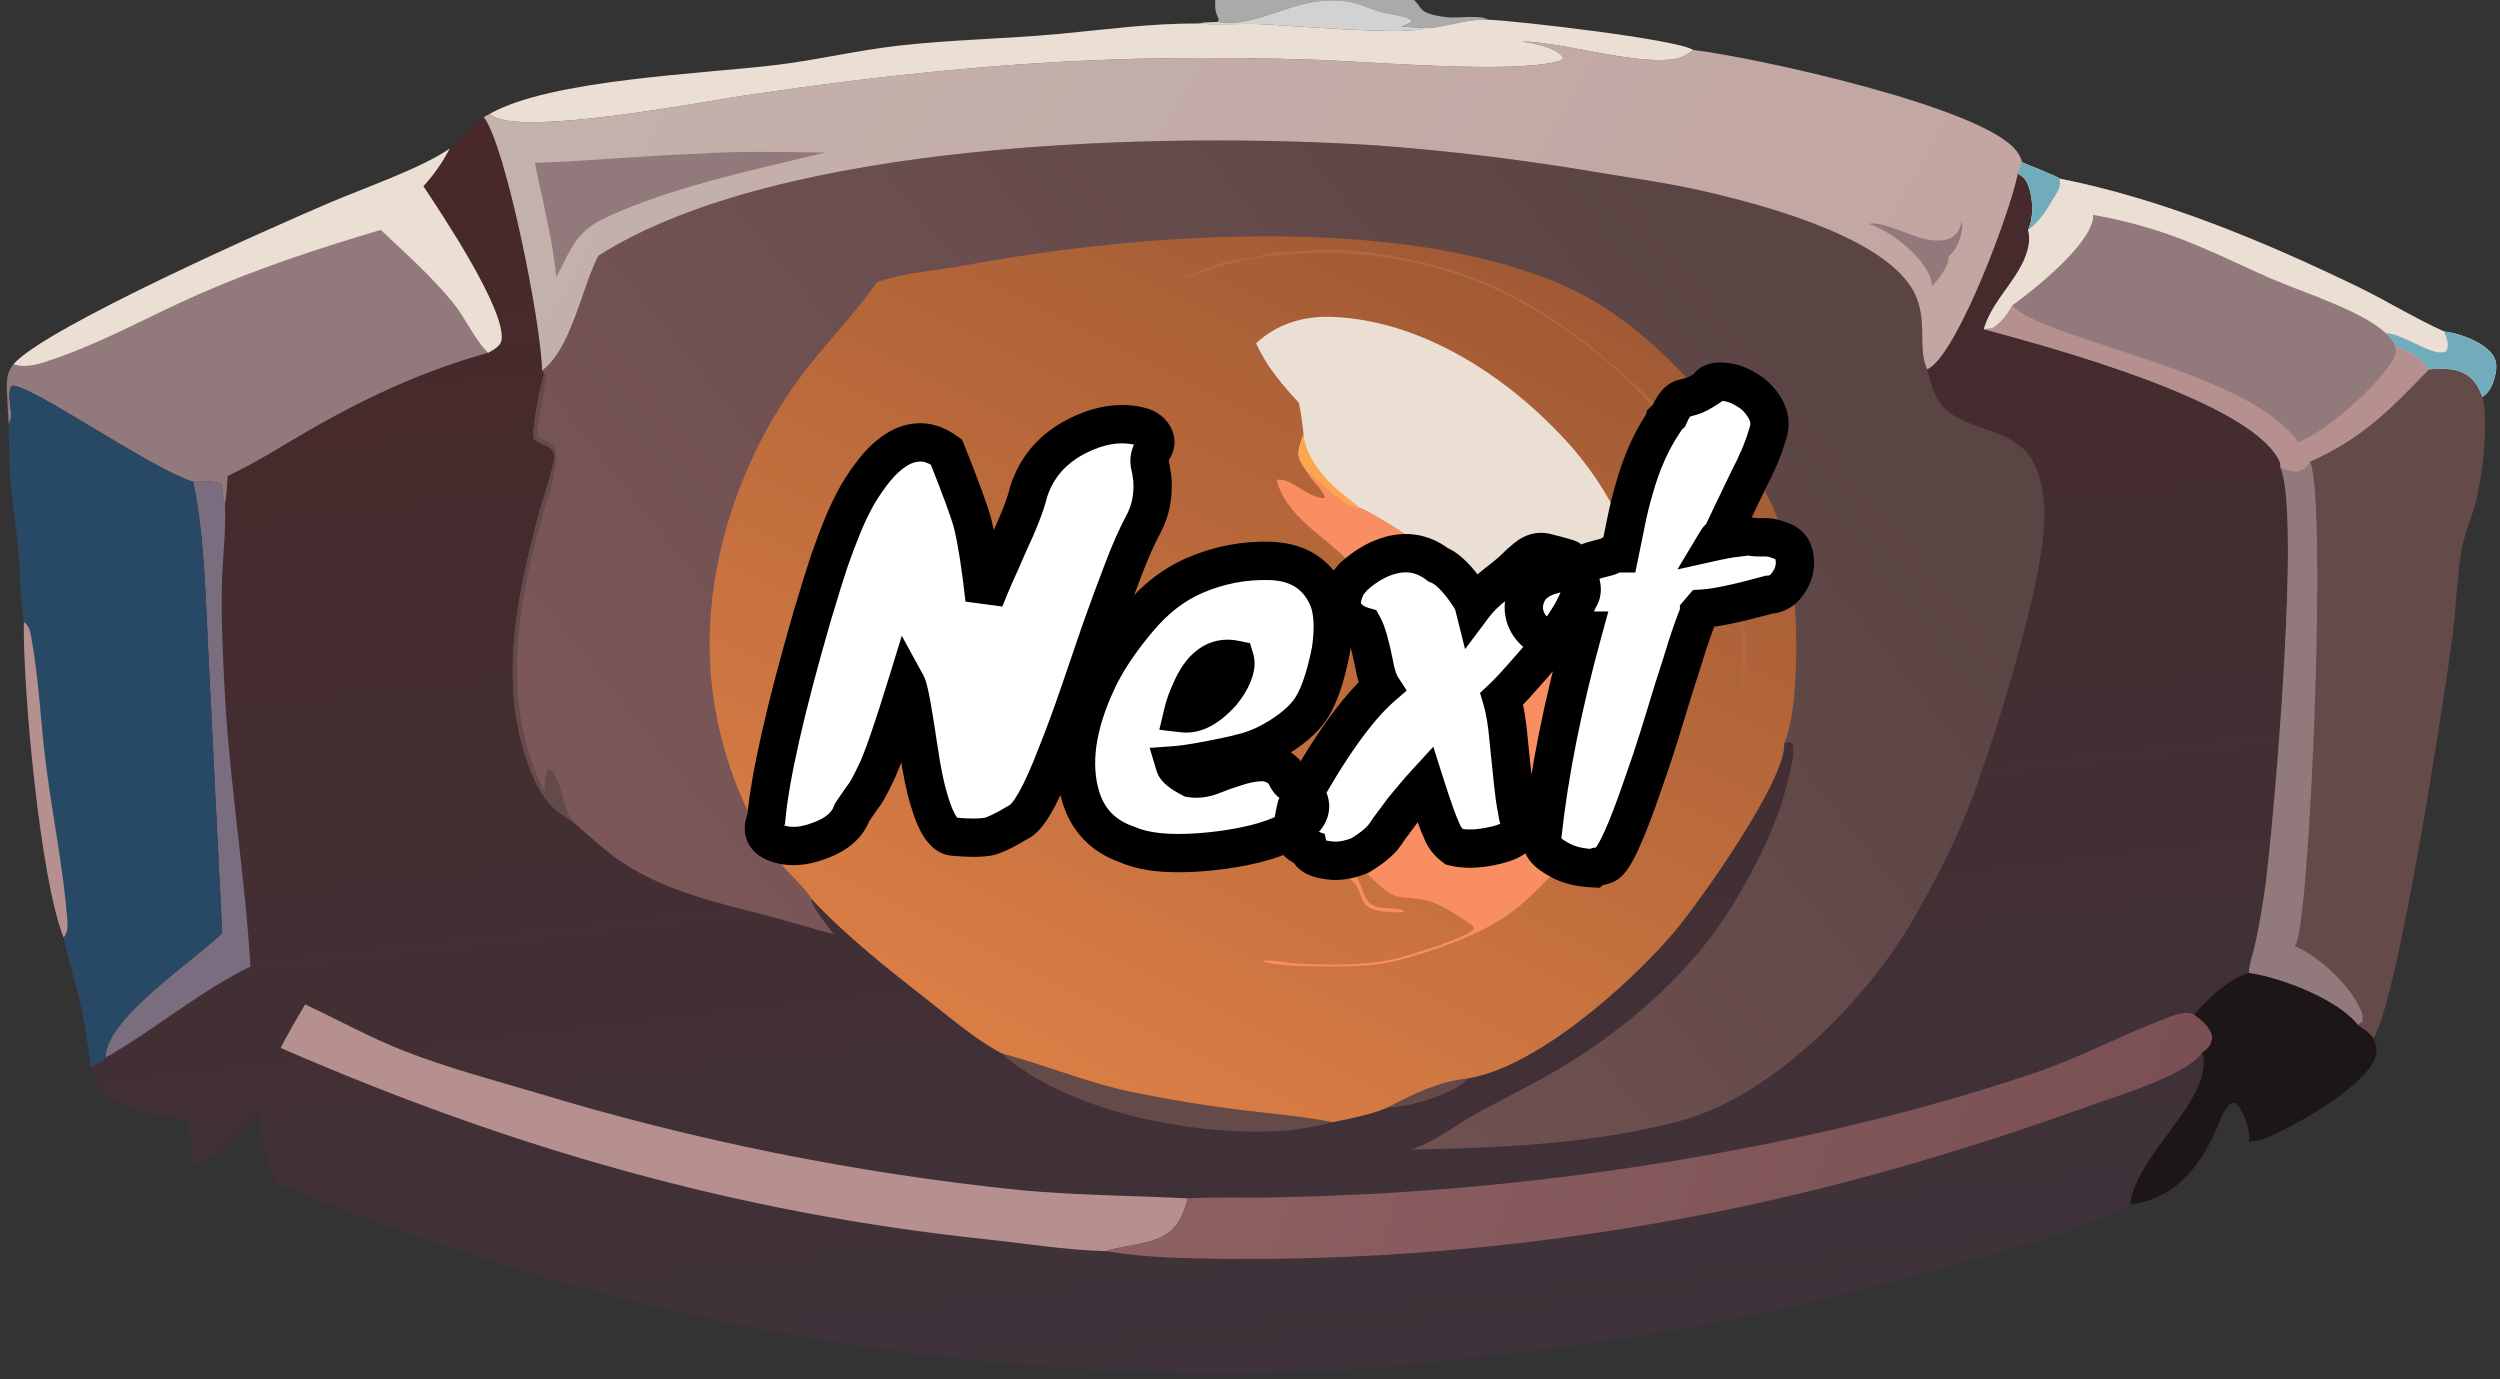 <svg width="261" height="144" viewBox="0 0 261 144" fill="none" xmlns="http://www.w3.org/2000/svg">
<rect x="0" y="0" width="261" height="144" fill="#333333" stroke="none"/>
<path d="M0 0H126.873H147.641H260.493C260.731 0.378 260.812 0.694 260.833 1.135C260.973 4.052 260.863 7.023 260.865 9.944V26.561C260.864 28.992 261.22 35.487 260.78 37.567C260.742 37.744 260.678 37.911 260.603 38.075L260.593 38.686C260.766 39.105 260.828 39.462 260.841 39.913C261.09 48.911 260.983 142.936 260.683 143.667C260.633 143.788 260.569 143.894 260.493 144H0V0ZM126.873 0C126.852 0.623 126.823 1.075 127.09 1.654C127.122 1.725 127.149 1.798 127.179 1.87C127.26 2.064 127.218 2.08 127.144 2.284C126.438 2.323 125.688 2.314 124.995 2.459C120.116 2.423 115.374 3.095 110.534 3.544C104.992 4.058 99.426 4.136 93.88 4.758C89.631 5.234 85.438 6.24 81.189 6.763C73.345 7.73 57.528 8.276 51.133 11.882L50.513 12.23C52.813 15.222 56.523 33.87 56.595 38.69L56.817 39.028C56.47 40.101 55.424 44.98 55.759 45.872C56.442 46.428 57.781 46.537 57.873 47.532C57.959 48.47 56.487 52.718 56.165 53.951C54.01 62.196 52.163 70.798 54.922 79.166C55.52 80.978 56.393 83.036 57.826 84.357C58.42 84.905 59.171 85.364 59.834 85.827C61.494 87.227 63.17 88.862 64.983 90.052C69.687 93.141 75.037 94.277 80.385 95.675C82.618 96.258 84.822 96.959 87.055 97.539C86.528 96.792 84.654 94.608 84.698 93.818C88.484 97.852 92.672 101.127 97.013 104.531C99.426 106.423 101.851 108.502 104.557 109.962C109.146 111.18 113.454 113.022 118.147 113.994C121.896 114.78 125.673 115.405 129.476 115.868C132.686 116.268 135.978 116.53 139.151 117.146C141.059 116.754 142.999 116.391 144.805 115.644C147.503 114.24 150.079 112.949 153.142 112.595C160.361 111.495 170.102 102.766 174.679 97.421C177.34 94.314 186.551 81.313 186.266 77.606L186.863 77.432L187.138 77.647C187.385 78.592 187.062 79.681 186.863 80.612C185.84 85.407 183.803 89.522 181.353 93.73C177.138 100.97 170.355 106.996 163.25 111.288C160.326 113.054 157.235 114.56 154.235 116.191C152.093 117.357 149.576 119.397 147.247 120.012C156.327 119.886 166.92 119.395 175.667 116.949C185.291 114.257 195.226 104.064 200.024 95.499C201.846 92.245 203.611 88.942 205.034 85.49C207.844 78.671 212.422 63.631 213.261 56.498C213.515 54.339 213.553 52.037 212.952 49.928C211.558 45.028 207.773 45.524 204.112 43.452C202.106 42.317 201.76 40.628 201.188 38.559C201.287 38.513 201.381 38.464 201.471 38.404C204.555 36.386 209.882 22.08 210.66 18.137C211.351 18.483 211.598 18.878 211.838 19.606C212.262 20.89 212.328 22.763 211.731 23.997C212.1 25.386 211.515 26.892 210.825 28.088C209.586 30.237 207.822 31.932 207.105 34.365C213.84 36.184 234.293 41.673 237.815 47.819C238.024 48.184 238.107 48.396 238.074 48.813C238.709 49.088 239.428 49.416 240.124 49.169C240.629 48.99 240.945 48.654 241.177 48.187C246.576 45.799 249.6 42.709 253.579 38.557C255.15 38.468 256.706 38.34 257.973 39.472C258.559 39.995 258.876 40.705 259.167 41.42C259.199 41.4 259.231 41.382 259.261 41.361C260.117 40.789 260.416 39.642 260.593 38.686L260.603 38.075C260.678 37.911 260.742 37.744 260.78 37.567C261.22 35.487 260.864 28.992 260.865 26.561V9.944C260.863 7.023 260.973 4.052 260.833 1.135C260.812 0.694 260.731 0.378 260.493 0H147.641H126.873ZM0 0V144H260.493C260.569 143.894 260.633 143.788 260.683 143.667C260.983 142.936 261.09 48.911 260.841 39.913C260.828 39.462 260.766 39.105 260.593 38.686C260.416 39.642 260.117 40.789 259.261 41.361C259.231 41.382 259.199 41.4 259.167 41.42C258.876 40.705 258.559 39.995 257.973 39.472C256.706 38.34 255.15 38.468 253.579 38.557C249.6 42.709 246.576 45.799 241.177 48.187C240.945 48.654 240.629 48.99 240.124 49.169C239.428 49.416 238.709 49.088 238.074 48.813C240.197 53.609 237.437 85.098 236.55 92.156C236.268 94.283 235.905 96.396 235.462 98.494C235.266 99.439 234.801 100.625 234.792 101.561C232.677 102.175 230.463 104.296 229.077 105.924C229.839 106.492 230.813 107.249 230.959 108.253C230.963 108.282 230.962 108.311 230.964 108.341C230.855 108.967 230.689 109.35 230.142 109.738C230.062 109.795 229.979 109.848 229.895 109.898C230.344 111.088 229.885 112.526 229.389 113.638C227.711 117.401 222.94 121.634 222.423 125.57C222.409 125.676 222.419 125.632 222.385 125.731C221.669 126.459 219.532 127.108 218.532 127.508C212.228 130.026 205.483 131.593 198.961 133.438C185.512 137.241 172.078 139.627 158.207 141.226C151.98 141.943 145.601 142.778 139.346 143.078C136.987 143.185 134.628 143.259 132.267 143.301C129.907 143.343 127.546 143.352 125.185 143.328C122.825 143.305 120.465 143.249 118.105 143.16C115.746 143.071 113.388 142.95 111.032 142.796C108.677 142.642 106.324 142.455 103.973 142.236C101.622 142.018 99.275 141.767 96.931 141.482C94.587 141.199 92.247 140.883 89.912 140.534C87.577 140.186 85.248 139.806 82.923 139.393C80.598 138.98 78.279 138.535 75.967 138.058C73.654 137.581 71.349 137.073 69.05 136.532C66.752 135.991 64.461 135.419 62.179 134.815C59.896 134.211 57.622 133.576 55.357 132.91C53.091 132.242 50.836 131.545 48.59 130.816C46.343 130.086 44.108 129.326 41.883 128.536C39.657 127.745 37.443 126.924 35.241 126.071C33.038 125.219 30.848 124.337 28.669 123.425C27.741 121.111 27.379 118.554 27.147 116.084C25.779 117.022 24.695 118.396 23.491 119.534C22.796 120.19 21.447 121.593 20.432 121.563C19.909 120.91 19.852 117.759 19.74 116.825C17.146 116.642 14.03 116.225 11.781 114.825C10.365 113.944 9.841 113.019 9.47 111.416C9.19 109.018 8.824 106.557 8.255 104.209C7.744 102.098 7.05 100.004 6.644 97.872C4.213 91.893 2.39 72.039 2.487 64.917C2.075 62.629 2.141 60.063 1.946 57.731C1.743 55.314 1.33 52.921 1.119 50.506C0.938 48.44 0.945 46.333 0.9 44.259C0.848 43.416 0.803 42.572 0.763 41.728C0.707 40.452 0.5 39.027 1.425 38.013C4.805 34.164 28.692 23.599 34.649 21.07C38.058 19.623 44.084 17.518 46.939 15.524C48.217 14.516 49.189 13.193 50.513 12.23L51.133 11.882C57.528 8.276 73.345 7.73 81.189 6.763C85.438 6.24 89.631 5.234 93.88 4.758C99.426 4.136 104.992 4.058 110.534 3.544C115.374 3.095 120.116 2.423 124.995 2.459C125.688 2.314 126.438 2.323 127.144 2.284C127.218 2.08 127.26 2.064 127.179 1.87C127.149 1.798 127.122 1.725 127.09 1.654C126.823 1.075 126.852 0.623 126.873 0H0Z" fill="url(#paint0_linear_273_16348)"/>
<path d="M144.805 115.644C147.503 114.24 150.079 112.949 153.142 112.595C152.794 113.378 150.744 114.19 149.961 114.491C148.279 115.139 146.608 115.541 144.805 115.644Z" fill="#644A49"/>
<path d="M104.557 109.962C109.146 111.18 113.454 113.022 118.147 113.994C121.896 114.78 125.673 115.405 129.476 115.868C132.686 116.268 135.978 116.53 139.151 117.146C137.235 117.668 135.421 117.971 133.438 118.084C124.49 118.596 111.354 116.033 104.557 109.962Z" fill="#644A49"/>
<path d="M20.174 50.297C20.893 50.331 22.7 50.111 23.13 50.552C23.233 51.247 23.231 52.024 23.493 52.676C23.613 55.383 23.236 58.205 23.171 60.925C23.077 64.877 23.278 68.83 23.497 72.774C24.02 82.193 25.595 91.504 26.15 100.906C20.753 103.539 16.214 107.471 11.022 110.416C11.022 110.387 11.02 110.358 11.021 110.329C11.082 106.303 20.416 100.17 23.198 97.418L21.763 68.45C21.456 62.534 21.387 56.087 20.174 50.297Z" fill="#7A6D7F"/>
<path d="M31.853 104.862C35.304 106.477 38.737 108.379 42.283 109.755C46.718 111.477 51.396 112.731 55.959 114.072C64.195 116.575 72.531 118.676 80.969 120.375C89.406 122.074 97.905 123.364 106.466 124.246C112.315 124.79 118.155 124.816 124.014 125.11C123.521 126.766 123.062 128.162 121.433 129.04C119.639 130.005 117.399 129.99 115.464 130.617C111.283 130.518 107.024 129.808 102.861 129.369C76.928 126.634 53.184 119.81 29.305 109.407C30.072 107.853 30.987 106.363 31.853 104.862Z" fill="#B6908F"/>
<path d="M124.014 125.11C126.794 124.951 129.641 125.057 132.43 125.015C136.959 124.945 141.483 124.766 146.003 124.479C167.693 123.12 192.204 118.925 212.779 111.886C217.226 110.364 221.354 108.129 225.727 106.464C226.75 106.074 228.036 105.455 229.077 105.924C229.839 106.492 230.813 107.249 230.959 108.253C230.963 108.282 230.962 108.311 230.964 108.341C230.855 108.967 230.689 109.35 230.142 109.738C230.062 109.795 229.979 109.848 229.895 109.898C228.368 112.181 221.436 114.276 218.752 115.239C205.45 120.014 192.526 123.882 178.651 126.627C174.49 127.457 170.311 128.179 166.113 128.795C161.916 129.411 157.706 129.92 153.482 130.321C149.259 130.722 145.028 131.015 140.79 131.201C136.552 131.387 132.312 131.464 128.07 131.433C123.908 131.368 119.567 131.321 115.464 130.617C117.399 129.99 119.639 130.005 121.433 129.04C123.062 128.162 123.521 126.766 124.014 125.11Z" fill="url(#paint1_linear_273_16348)"/>
<path d="M1.425 38.013C4.805 34.164 28.692 23.599 34.649 21.07C38.058 19.623 44.084 17.518 46.939 15.524C46.147 17.015 45.326 18.193 44.195 19.446C46.114 22.329 52.913 32.513 52.343 35.553C52.276 35.913 51.927 36.239 51.633 36.431C51.419 36.571 51.195 36.698 50.972 36.823C44.563 38.607 38.796 41.224 33.006 44.498C29.946 46.228 27.001 48.172 23.819 49.669L23.767 49.693C23.701 50.685 23.666 51.696 23.493 52.676C23.231 52.024 23.233 51.247 23.13 50.552C22.7 50.111 20.893 50.331 20.174 50.297C15.83 48.994 2.945 39.947 1.241 40.272C0.523 41.322 1.594 43.255 0.943 44.204C0.929 44.223 0.914 44.241 0.9 44.259C0.848 43.416 0.803 42.572 0.763 41.728C0.707 40.452 0.5 39.027 1.425 38.013Z" fill="#92797B"/>
<path d="M1.425 38.013C4.805 34.164 28.692 23.599 34.649 21.07C38.058 19.623 44.084 17.518 46.939 15.524C46.147 17.015 45.326 18.193 44.195 19.446C46.114 22.329 52.913 32.513 52.343 35.553C52.276 35.913 51.927 36.239 51.633 36.431C51.419 36.571 51.195 36.698 50.972 36.823C49.695 35.684 48.529 33.115 47.353 31.672C45.066 28.865 42.372 26.482 39.751 24.004C33.318 25.913 26.946 27.998 20.793 30.699C15.729 32.921 10.961 35.642 5.705 37.446C4.447 37.878 2.725 38.531 1.425 38.013Z" fill="#EBDED3"/>
<path d="M0.9 44.259C0.914 44.241 0.929 44.223 0.943 44.204C1.594 43.255 0.523 41.322 1.241 40.272C2.945 39.947 15.83 48.994 20.174 50.297C21.387 56.087 21.456 62.534 21.763 68.45L23.198 97.418C20.416 100.17 11.082 106.303 11.021 110.329C11.02 110.358 11.022 110.387 11.022 110.416C10.582 110.907 10.054 111.138 9.47 111.416C9.19 109.018 8.824 106.557 8.255 104.209C7.744 102.098 7.05 100.004 6.644 97.872C4.213 91.893 2.39 72.039 2.487 64.917C2.075 62.629 2.141 60.063 1.946 57.731C1.743 55.314 1.33 52.921 1.119 50.506C0.938 48.44 0.945 46.333 0.9 44.259Z" fill="#284966"/>
<path d="M2.487 64.917C3.017 65.378 3.11 65.709 3.239 66.399C4.066 70.82 4.238 75.495 4.816 79.972C5.506 85.318 6.612 90.684 7.03 96.058C7.081 96.714 7.082 97.234 6.694 97.797C6.677 97.822 6.661 97.847 6.644 97.872C4.213 91.893 2.39 72.039 2.487 64.917Z" fill="#B6908F"/>
<path d="M234.792 101.561C238.174 102.053 244.07 104.312 246.158 106.98C246.579 107.311 247.656 107.968 247.787 108.444C248.089 109.169 248.263 109.724 247.961 110.483C246.761 113.508 239.65 117.535 236.649 118.781C236.06 119.026 235.409 119.136 234.781 119.222C234.994 118.107 234.367 116.496 233.757 115.571C233.636 115.387 233.478 115.255 233.297 115.133C232.929 115.169 232.876 115.162 232.636 115.45C231.975 116.244 231.537 117.619 231.086 118.564C229.354 122.197 226.735 125.225 222.489 125.72C222.455 125.724 222.42 125.728 222.385 125.731C222.419 125.632 222.409 125.676 222.423 125.57C222.94 121.634 227.711 117.401 229.389 113.638C229.885 112.526 230.344 111.088 229.895 109.898C229.979 109.848 230.062 109.795 230.142 109.738C230.689 109.35 230.855 108.967 230.964 108.341C230.962 108.311 230.963 108.282 230.959 108.253C230.813 107.249 229.839 106.492 229.077 105.924C230.463 104.296 232.677 102.175 234.792 101.561Z" fill="#1C1618"/>
<path d="M253.579 38.557C255.15 38.468 256.706 38.34 257.973 39.472C258.559 39.995 258.876 40.705 259.167 41.42C259.84 44.061 259.167 49.91 258.429 52.584C257.954 54.298 257.182 56.04 256.922 57.796C256.49 60.708 256.403 63.687 256.015 66.612C255.103 73.486 250.447 103.729 247.833 108.367C247.819 108.393 247.802 108.419 247.787 108.444C247.656 107.968 246.579 107.311 246.158 106.98C244.07 104.312 238.174 102.053 234.792 101.561C234.801 100.625 235.266 99.439 235.462 98.494C235.905 96.396 236.268 94.283 236.55 92.156C237.437 85.098 240.197 53.609 238.074 48.813C238.709 49.088 239.428 49.416 240.124 49.169C240.629 48.99 240.945 48.654 241.177 48.187C246.576 45.799 249.6 42.709 253.579 38.557Z" fill="#644A49"/>
<path d="M238.074 48.813C238.709 49.088 239.428 49.416 240.124 49.169C240.629 48.99 240.945 48.654 241.177 48.187C242.943 52.264 241.23 94.765 239.745 98.429C239.697 98.548 239.645 98.662 239.581 98.774C242.175 99.899 245.456 102.926 246.525 105.588C246.677 105.965 246.694 106.277 246.627 106.673L246.158 106.98C244.07 104.312 238.174 102.053 234.792 101.561C234.801 100.625 235.266 99.439 235.462 98.494C235.905 96.396 236.268 94.283 236.55 92.156C237.437 85.098 240.197 53.609 238.074 48.813Z" fill="#92797B"/>
<path d="M126.873 0H147.641H260.493C260.731 0.378 260.812 0.694 260.833 1.135C260.973 4.052 260.863 7.023 260.865 9.944V26.561C260.864 28.992 261.22 35.487 260.78 37.567C260.742 37.744 260.678 37.911 260.603 38.075L260.593 38.686C260.416 39.642 260.117 40.789 259.261 41.361C259.231 41.382 259.199 41.4 259.167 41.42C258.876 40.705 258.559 39.995 257.973 39.472C256.706 38.34 255.15 38.468 253.579 38.557C249.6 42.709 246.576 45.799 241.177 48.187C240.945 48.654 240.629 48.99 240.124 49.169C239.428 49.416 238.709 49.088 238.074 48.813C238.107 48.396 238.024 48.184 237.815 47.819C234.293 41.673 213.84 36.184 207.105 34.365C207.822 31.932 209.586 30.237 210.825 28.088C211.515 26.892 212.1 25.386 211.731 23.997C212.328 22.763 212.262 20.89 211.838 19.606C211.598 18.878 211.351 18.483 210.66 18.137C209.882 22.08 204.555 36.386 201.471 38.404C201.381 38.464 201.287 38.513 201.188 38.559C201.76 40.628 202.106 42.317 204.112 43.452C207.773 45.524 211.558 45.028 212.952 49.928C213.553 52.037 213.515 54.339 213.261 56.498C212.422 63.631 207.844 78.671 205.034 85.49C203.611 88.942 201.846 92.245 200.024 95.499C195.226 104.064 185.291 114.257 175.667 116.949C166.92 119.395 156.327 119.886 147.247 120.012C149.576 119.397 152.093 117.357 154.235 116.191C157.235 114.56 160.326 113.054 163.25 111.288C170.355 106.996 177.138 100.97 181.353 93.73C183.803 89.522 185.84 85.407 186.863 80.612C187.062 79.681 187.385 78.592 187.138 77.647L186.863 77.432L186.266 77.606C186.551 81.313 177.34 94.314 174.679 97.421C170.102 102.766 160.361 111.495 153.142 112.595C150.079 112.949 147.503 114.24 144.805 115.644C142.999 116.391 141.059 116.754 139.151 117.146C135.978 116.53 132.686 116.268 129.476 115.868C125.673 115.405 121.896 114.78 118.147 113.994C113.454 113.022 109.146 111.18 104.557 109.962C101.851 108.502 99.426 106.423 97.013 104.531C92.672 101.127 88.484 97.852 84.698 93.818C84.654 94.608 86.528 96.792 87.055 97.539C84.822 96.959 82.618 96.258 80.385 95.675C75.037 94.277 69.687 93.141 64.983 90.052C63.17 88.862 61.494 87.227 59.834 85.827C59.171 85.364 58.42 84.905 57.826 84.357C56.393 83.036 55.52 80.978 54.922 79.166C52.163 70.798 54.01 62.196 56.165 53.951C56.487 52.718 57.959 48.47 57.873 47.532C57.781 46.537 56.442 46.428 55.759 45.872C55.424 44.98 56.47 40.101 56.817 39.028L56.595 38.69C56.523 33.87 52.813 15.222 50.513 12.23L51.133 11.882C57.528 8.276 73.345 7.73 81.189 6.763C85.438 6.24 89.631 5.234 93.88 4.758C99.426 4.136 104.992 4.058 110.534 3.544C115.374 3.095 120.116 2.423 124.995 2.459C125.688 2.314 126.438 2.323 127.144 2.284C127.218 2.08 127.26 2.064 127.179 1.87C127.149 1.798 127.122 1.725 127.09 1.654C126.823 1.075 126.852 0.623 126.873 0ZM147.641 0C147.96 0.325 148.187 0.715 148.485 1.034C148.992 1.575 150.909 1.825 151.632 1.832C152.41 1.839 154.792 1.587 155.324 2.054C158.316 2.166 175.133 4.107 176.782 5.217C183.125 5.965 206.834 11.128 210.461 15.682C210.7 15.983 211.051 16.527 211.084 16.919L210.66 18.137C211.351 18.483 211.598 18.878 211.838 19.606C212.262 20.89 212.328 22.763 211.731 23.997C212.1 25.386 211.515 26.892 210.825 28.088C209.586 30.237 207.822 31.932 207.105 34.365C213.84 36.184 234.293 41.673 237.815 47.819C238.024 48.184 238.107 48.396 238.074 48.813C238.709 49.088 239.428 49.416 240.124 49.169C240.629 48.99 240.945 48.654 241.177 48.187C246.576 45.799 249.6 42.709 253.579 38.557C255.15 38.468 256.706 38.34 257.973 39.472C258.559 39.995 258.876 40.705 259.167 41.42C259.199 41.4 259.231 41.382 259.261 41.361C260.117 40.789 260.416 39.642 260.593 38.686L260.603 38.075C260.678 37.911 260.742 37.744 260.78 37.567C261.22 35.487 260.864 28.992 260.865 26.561V9.944C260.863 7.023 260.973 4.052 260.833 1.135C260.812 0.694 260.731 0.378 260.493 0H147.641ZM126.873 0C126.852 0.623 126.823 1.075 127.09 1.654C127.122 1.725 127.149 1.798 127.179 1.87C127.26 2.064 127.218 2.08 127.144 2.284C126.438 2.323 125.688 2.314 124.995 2.459C120.116 2.423 115.374 3.095 110.534 3.544C104.992 4.058 99.426 4.136 93.88 4.758C89.631 5.234 85.438 6.24 81.189 6.763C73.345 7.73 57.528 8.276 51.133 11.882L50.513 12.23C52.813 15.222 56.523 33.87 56.595 38.69C59.665 36.395 60.719 30.079 62.479 26.697C81.418 14.628 121.521 13.751 143.684 15.178C151.498 15.758 159.267 16.708 166.99 18.029C170.422 18.59 173.915 19.079 177.308 19.837C183.315 21.177 195.989 24.419 199.539 30.004C201.443 32.997 200.1 36.13 201.188 38.559C201.287 38.513 201.381 38.464 201.471 38.404C204.555 36.386 209.882 22.08 210.66 18.137L211.084 16.919C211.051 16.527 210.7 15.983 210.461 15.682C206.834 11.128 183.125 5.965 176.782 5.217C175.133 4.107 158.316 2.166 155.324 2.054C154.792 1.587 152.41 1.839 151.632 1.832C150.909 1.825 148.992 1.575 148.485 1.034C148.187 0.715 147.96 0.325 147.641 0H126.873Z" fill="url(#paint2_linear_273_16348)"/>
<path d="M56.817 39.028L57.084 38.967C57.042 40.208 55.836 45.007 56.131 45.639C56.725 45.934 57.737 46.258 58.014 46.894C58.325 49.078 57.147 52.017 56.565 54.122C53.926 63.675 52.244 73.414 56.853 82.698C56.853 81.867 56.827 81.142 57.175 80.367L57.445 80.29C58.787 81.687 58.638 84.21 59.834 85.827C59.171 85.364 58.42 84.905 57.826 84.357C56.393 83.036 55.52 80.978 54.922 79.166C52.163 70.798 54.01 62.196 56.165 53.951C56.487 52.718 57.959 48.47 57.873 47.532C57.781 46.537 56.442 46.428 55.759 45.872C55.424 44.98 56.47 40.101 56.817 39.028Z" fill="#644A49"/>
<path d="M126.873 0H147.641C147.96 0.325 148.187 0.715 148.485 1.034C148.992 1.575 150.909 1.825 151.632 1.832C152.41 1.839 154.792 1.587 155.324 2.054C158.316 2.166 175.133 4.107 176.782 5.217C183.125 5.965 206.834 11.128 210.461 15.682C210.7 15.983 211.051 16.527 211.084 16.919L210.66 18.137C209.882 22.08 204.555 36.386 201.471 38.404C201.381 38.464 201.287 38.513 201.188 38.559C200.1 36.13 201.443 32.997 199.539 30.004C195.989 24.419 183.315 21.177 177.308 19.837C173.915 19.079 170.422 18.59 166.99 18.029C159.267 16.708 151.498 15.758 143.684 15.178C121.521 13.751 81.418 14.628 62.479 26.697C60.719 30.079 59.665 36.395 56.595 38.69C56.523 33.87 52.813 15.222 50.513 12.23L51.133 11.882C57.528 8.276 73.345 7.73 81.189 6.763C85.438 6.24 89.631 5.234 93.88 4.758C99.426 4.136 104.992 4.058 110.534 3.544C115.374 3.095 120.116 2.423 124.995 2.459C125.688 2.314 126.438 2.323 127.144 2.284C127.218 2.08 127.26 2.064 127.179 1.87C127.149 1.798 127.122 1.725 127.09 1.654C126.823 1.075 126.852 0.623 126.873 0ZM126.873 0C126.852 0.623 126.823 1.075 127.09 1.654C127.122 1.725 127.149 1.798 127.179 1.87C127.26 2.064 127.218 2.08 127.144 2.284C126.438 2.323 125.688 2.314 124.995 2.459C120.116 2.423 115.374 3.095 110.534 3.544C104.992 4.058 99.426 4.136 93.88 4.758C89.631 5.234 85.438 6.24 81.189 6.763C73.345 7.73 57.528 8.276 51.133 11.882C51.233 11.977 51.338 12.058 51.457 12.129C54.912 14.179 73.431 10.606 77.788 9.959C92.151 7.828 106.356 6.334 120.877 6.093C126.477 6.005 132.075 6.058 137.672 6.25C143.094 6.456 157.872 7.703 162.607 6.414C162.965 6.317 163.033 6.331 163.21 6.013C163.193 5.988 163.177 5.962 163.159 5.937C162.383 4.897 160.066 4.524 158.851 4.321C163.35 4.397 171.208 6.964 175.148 6.092C175.738 5.962 176.289 5.554 176.782 5.217C175.133 4.107 158.316 2.166 155.324 2.054C154.792 1.587 152.41 1.839 151.632 1.832C150.909 1.825 148.992 1.575 148.485 1.034C148.187 0.715 147.96 0.325 147.641 0H126.873Z" fill="url(#paint3_linear_273_16348)"/>
<path d="M195.147 23.379C196.204 23.007 199.531 24.632 200.796 24.916C201.758 25.132 203.018 25.301 203.878 24.713C204.447 24.324 204.682 23.671 204.806 23.024C204.842 23.3 204.871 23.583 204.845 23.861C204.75 24.918 204.234 26.107 203.425 26.793C203.428 26.82 203.434 26.847 203.434 26.874C203.451 27.826 202.301 29.225 201.688 29.922C201.726 29.435 201.52 28.907 201.304 28.478C200.242 26.37 197.335 24.134 195.147 23.379Z" fill="#92797B"/>
<path d="M72.953 16.048C77.33 15.742 81.779 15.879 86.163 15.927C78.768 17.703 68.981 19.762 62.339 23.174C59.761 24.741 59.488 26.437 58.078 28.893C57.686 24.943 56.626 20.894 55.838 16.997C61.535 16.828 67.241 16.232 72.953 16.048Z" fill="#92797B"/>
<path d="M126.873 0H147.641C147.96 0.325 148.187 0.715 148.485 1.034C148.992 1.575 150.909 1.825 151.632 1.832C152.41 1.839 154.792 1.587 155.324 2.054C158.316 2.166 175.133 4.107 176.782 5.217C176.289 5.554 175.738 5.962 175.148 6.092C171.208 6.964 163.35 4.397 158.851 4.321C160.066 4.524 162.383 4.897 163.159 5.937C163.177 5.962 163.193 5.988 163.21 6.013C163.033 6.331 162.965 6.317 162.607 6.414C157.872 7.703 143.094 6.456 137.672 6.25C132.075 6.058 126.477 6.005 120.877 6.093C106.356 6.334 92.151 7.828 77.788 9.959C73.431 10.606 54.912 14.179 51.457 12.129C51.338 12.058 51.233 11.977 51.133 11.882C57.528 8.276 73.345 7.73 81.189 6.763C85.438 6.24 89.631 5.234 93.88 4.758C99.426 4.136 104.992 4.058 110.534 3.544C115.374 3.095 120.116 2.423 124.995 2.459C125.688 2.314 126.438 2.323 127.144 2.284C127.218 2.08 127.26 2.064 127.179 1.87C127.149 1.798 127.122 1.725 127.09 1.654C126.823 1.075 126.852 0.623 126.873 0ZM126.873 0C126.852 0.623 126.823 1.075 127.09 1.654C127.122 1.725 127.149 1.798 127.179 1.87C127.26 2.064 127.218 2.08 127.144 2.284C126.438 2.323 125.688 2.314 124.995 2.459C127.139 2.634 129.288 2.446 131.436 2.515C134.097 2.602 147.237 3.762 148.721 2.933C150.71 2.968 152.614 1.998 155.324 2.054C154.792 1.587 152.41 1.839 151.632 1.832C150.909 1.825 148.992 1.575 148.485 1.034C148.187 0.715 147.96 0.325 147.641 0H126.873Z" fill="#EBDED3"/>
<path d="M126.873 0H147.641C147.96 0.325 148.187 0.715 148.485 1.034C148.992 1.575 150.909 1.825 151.632 1.832C152.41 1.839 154.792 1.587 155.324 2.054C152.614 1.998 150.71 2.968 148.721 2.933C147.237 3.762 134.097 2.602 131.436 2.515C129.288 2.446 127.139 2.634 124.995 2.459C125.688 2.314 126.438 2.323 127.144 2.284C127.218 2.08 127.26 2.064 127.179 1.87C127.149 1.798 127.122 1.725 127.09 1.654C126.823 1.075 126.852 0.623 126.873 0ZM126.873 0C126.852 0.623 126.823 1.075 127.09 1.654C127.122 1.725 127.149 1.798 127.179 1.87C127.26 2.064 127.218 2.08 127.144 2.284C131.585 2.999 135.346 -0.681 140.728 0.161C141.845 0.335 142.905 0.865 143.985 1.194C145.054 1.52 146.394 1.542 147.353 2.088L147.264 2.369L146.298 2.775L148.721 2.933C150.71 2.968 152.614 1.998 155.324 2.054C154.792 1.587 152.41 1.839 151.632 1.832C150.909 1.825 148.992 1.575 148.485 1.034C148.187 0.715 147.96 0.325 147.641 0H126.873Z" fill="url(#paint4_linear_273_16348)"/>
<path d="M126.873 0H147.641C147.96 0.325 148.187 0.715 148.485 1.034C148.992 1.575 150.909 1.825 151.632 1.832C152.41 1.839 154.792 1.587 155.324 2.054C152.614 1.998 150.71 2.968 148.721 2.933L146.298 2.775L147.264 2.369L147.353 2.088C146.394 1.542 145.054 1.52 143.985 1.194C142.905 0.865 141.845 0.335 140.728 0.161C135.346 -0.681 131.585 2.999 127.144 2.284C127.218 2.08 127.26 2.064 127.179 1.87C127.149 1.798 127.122 1.725 127.09 1.654C126.823 1.075 126.852 0.623 126.873 0Z" fill="#FEFDFE" fill-opacity="0.588"/>
<path d="M211.084 16.919C211.671 17.232 214.756 18.367 215.003 18.641C225.734 20.767 236.363 25.205 246.187 29.96C249.206 31.422 252.121 33.251 255.171 34.609C256.759 34.799 259.134 35.645 260.167 36.952C260.398 37.244 260.582 37.701 260.603 38.075L260.593 38.686C260.416 39.642 260.117 40.789 259.261 41.361C259.231 41.382 259.199 41.4 259.167 41.42C258.876 40.705 258.559 39.995 257.973 39.472C256.706 38.34 255.15 38.468 253.579 38.557C249.6 42.709 246.576 45.799 241.177 48.187C240.945 48.654 240.629 48.99 240.124 49.169C239.428 49.416 238.709 49.088 238.074 48.813C238.107 48.396 238.024 48.184 237.815 47.819C234.293 41.673 213.84 36.184 207.105 34.365C207.822 31.932 209.586 30.237 210.825 28.088C211.515 26.892 212.1 25.386 211.731 23.997C212.328 22.763 212.262 20.89 211.838 19.606C211.598 18.878 211.351 18.483 210.66 18.137L211.084 16.919Z" fill="#92797B"/>
<path d="M210.086 31.881C212.895 35.151 231.99 38.349 238.451 44.533C238.87 44.934 239.748 45.613 239.895 46.174C242.701 45.253 248.716 39.865 249.97 37.278C250.142 36.922 250.154 36.582 250.093 36.198C251.575 36.589 252.65 37.323 253.579 38.557C249.6 42.709 246.576 45.799 241.177 48.187C240.945 48.654 240.629 48.99 240.124 49.169C239.428 49.416 238.709 49.088 238.074 48.813C238.107 48.396 238.024 48.184 237.815 47.819C234.293 41.673 213.84 36.184 207.105 34.365L207.978 34.269C208.966 33.644 209.513 32.874 210.086 31.881Z" fill="#B6908F"/>
<path d="M211.084 16.919C211.671 17.232 214.756 18.367 215.003 18.641C225.734 20.767 236.363 25.205 246.187 29.96C249.206 31.422 252.121 33.251 255.171 34.609C256.759 34.799 259.134 35.645 260.167 36.952C260.398 37.244 260.582 37.701 260.603 38.075L260.593 38.686C260.416 39.642 260.117 40.789 259.261 41.361C259.231 41.382 259.199 41.4 259.167 41.42C258.876 40.705 258.559 39.995 257.973 39.472C256.706 38.34 255.15 38.468 253.579 38.557C252.65 37.323 251.575 36.589 250.093 36.198C249.943 35.58 249.492 35.229 249.068 34.766C246.439 32.372 240.516 30.571 237.114 29.088C233.47 27.498 229.953 25.697 226.184 24.401C223.656 23.531 221.127 22.9 218.497 22.431C218.52 22.556 218.53 22.679 218.511 22.806C218.103 25.632 212.445 30.185 210.086 31.881C209.513 32.874 208.966 33.644 207.978 34.269L207.105 34.365C207.822 31.932 209.586 30.237 210.825 28.088C211.515 26.892 212.1 25.386 211.731 23.997C212.328 22.763 212.262 20.89 211.838 19.606C211.598 18.878 211.351 18.483 210.66 18.137L211.084 16.919Z" fill="#EBDED3"/>
<path d="M211.084 16.919C211.671 17.232 214.756 18.367 215.003 18.641C215.222 19.501 214.788 20.031 214.347 20.776C213.603 22.03 212.932 23.137 211.731 23.997C212.328 22.763 212.262 20.89 211.838 19.606C211.598 18.878 211.351 18.483 210.66 18.137L211.084 16.919Z" fill="#70ACBC"/>
<path d="M255.171 34.609C256.759 34.799 259.134 35.645 260.167 36.952C260.398 37.244 260.582 37.701 260.603 38.075L260.593 38.686C260.416 39.642 260.117 40.789 259.261 41.361C259.231 41.382 259.199 41.4 259.167 41.42C258.876 40.705 258.559 39.995 257.973 39.472C256.706 38.34 255.15 38.468 253.579 38.557C252.65 37.323 251.575 36.589 250.093 36.198C249.943 35.58 249.492 35.229 249.068 34.766C250.594 34.889 252.385 36.127 253.876 36.607C254.371 36.766 254.912 36.913 255.401 36.665C255.714 35.91 255.458 35.345 255.171 34.609Z" fill="#70ACBC"/>
<path d="M91.554 29.464C94.326 28.439 97.688 28.273 100.608 27.727C118.777 24.33 146.287 22.25 163.454 29.898C172.842 34.079 182.039 44.922 185.683 54.422C186.149 55.634 186.604 56.887 186.843 58.166C187.666 62.59 188.032 73.633 186.266 77.606C186.551 81.313 177.34 94.314 174.679 97.421C170.102 102.766 160.361 111.495 153.142 112.595C150.079 112.949 147.503 114.24 144.805 115.644C142.999 116.391 141.059 116.754 139.151 117.146C135.978 116.53 132.686 116.268 129.476 115.868C125.673 115.405 121.896 114.78 118.147 113.994C113.454 113.022 109.146 111.18 104.557 109.962C101.851 108.502 99.426 106.423 97.013 104.531C92.672 101.127 88.484 97.852 84.698 93.818C84.335 92.994 82.14 90.97 81.403 90.027C77.801 85.416 75.634 79.553 74.635 73.816C72.592 62.093 76.358 49.319 83.239 39.795C85.83 36.209 89.003 33.111 91.554 29.464Z" fill="url(#paint5_linear_273_16348)"/>
<path d="M136.305 26.165C140.207 25.579 147.737 26.981 151.596 28.214C159.587 30.768 165.555 35.373 171.64 41.014C173.833 43.047 176.208 45.133 177.594 47.841C178.512 49.634 178.756 51.942 179.269 53.888C180.648 59.123 183.541 66.778 181.799 72.168C181.58 71.762 181.901 69.54 181.909 68.888C181.939 66.672 181.378 59.522 179.93 58.031C180.212 57.205 179.59 55.498 179.352 54.644C178.543 51.75 176.769 49.712 175.114 47.303C174.206 45.983 173.821 44.342 172.891 43.032C169.985 38.938 163.487 34.172 159.11 31.717C150.356 26.808 139.428 25.228 129.616 27.244C127.404 27.698 125.285 28.639 123.115 29.253C124.183 28.551 127.771 27.281 128.989 27.068C129.703 26.943 130.449 27.009 131.167 26.858C131.631 26.76 132.031 26.403 132.498 26.36C133.719 26.245 135.004 26.401 136.215 26.182C136.245 26.177 136.275 26.17 136.305 26.165Z" fill="#AD6945"/>
<path d="M131.131 35.844C133.262 33.834 136.061 32.982 138.951 33.078C148.277 33.386 157.162 39.162 163.332 45.827C168.146 51.028 171.802 58.104 171.487 65.393C171.469 65.814 171.382 66.234 171.21 66.619L171.08 66.716C169.167 67.029 157.555 63.759 155.313 62.871C155.271 62.74 155.228 62.612 155.171 62.486C154.328 60.615 144.199 53.89 141.912 53.006C141.878 53.009 141.844 53.014 141.81 53.016C140.564 53.096 137.421 50.029 136.449 49.222C136.188 48.851 135.909 48.447 135.715 48.038C135.317 47.203 135.828 46.156 136.094 45.35C135.958 44.248 135.854 43.127 135.597 42.047C133.807 40.112 132.244 38.267 131.131 35.844Z" fill="#EBDED3"/>
<path d="M136.094 45.35C136.321 47.647 138.137 49.906 139.859 51.321C140.54 51.88 141.273 52.397 141.912 53.006C141.878 53.009 141.844 53.014 141.81 53.016C140.564 53.096 137.421 50.029 136.449 49.222C136.188 48.851 135.909 48.447 135.715 48.038C135.317 47.203 135.828 46.156 136.094 45.35Z" fill="#FEA64D"/>
<path d="M136.449 49.222C137.421 50.029 140.564 53.096 141.81 53.016C141.844 53.014 141.878 53.009 141.912 53.006C144.199 53.89 154.328 60.615 155.171 62.486C155.228 62.612 155.271 62.74 155.313 62.871C157.555 63.759 169.167 67.029 171.08 66.716L171.21 66.619C171.329 66.732 171.433 66.859 171.52 66.999C171.608 67.138 171.676 67.287 171.726 67.444C173.028 71.54 170.75 78.468 168.872 82.226C166.95 86.071 160.897 93.123 157.392 95.54C155.138 97.093 152.233 98.302 149.636 99.163C147.702 99.805 145.641 100.418 143.623 100.706C141.81 100.965 133.245 101.068 131.831 100.353C132.368 100.074 134.493 100.559 135.232 100.594C138.638 100.753 142.077 100.852 145.436 100.151C146.788 99.869 153.31 97.869 153.912 96.953C153.769 96.606 153.562 96.491 153.261 96.298C152.021 95.503 150.629 94.529 149.221 94.092C148.241 93.787 147.172 93.782 146.16 93.643C144.683 93.44 142.872 91.333 141.862 90.249C139.976 88.222 140.985 86.732 140.255 85.996C139.309 86.46 138.182 87.377 137.414 88.105C136.957 88.538 136.876 88.867 136.853 89.467C138.013 90.406 140.091 90.295 141.298 91.249C142.288 92.031 142.172 93.867 143.279 94.483C144.267 95.034 145.591 94.623 146.634 95.093L146.363 95.245C140.46 95.331 143.34 93.215 140.506 91.441C139.245 90.651 137.575 90.615 136.28 89.767C135.488 88.278 140.095 85.156 141.078 84.082C141.935 83.145 142.594 82.089 142.976 80.872C143.664 78.673 144.074 73.856 143.629 71.607C143.408 70.498 142.969 69.413 142.612 68.343C141.753 65.767 141.842 63.793 142.144 61.149L142.397 61.07C142.645 61.594 142.465 62.188 142.399 62.76C142.97 62.871 144.446 63.318 144.917 63.111C144.93 62.761 144.97 62.493 144.743 62.192C144.241 61.528 143.25 60.911 142.617 60.343C141.612 59.441 140.692 58.442 139.683 57.543C137.274 55.397 134.13 53.423 133.274 50.117C134.651 49.711 136.689 52.165 138.326 51.983C138.08 50.964 136.92 50.317 136.449 49.222Z" fill="#F88E61"/>
<mask id="path-2-outside-1_273_16348" maskUnits="userSpaceOnUse" x="77" y="37" width="113" height="56" fill="black">
<rect fill="white" x="77" y="37" width="113" height="56"/>
<path d="M84.808 64.272C85.555 61.771 86.152 59.848 86.6 58.504C87.085 57.123 87.552 55.891 88 54.808C88.448 53.725 88.952 52.68 89.512 51.672C90.109 50.664 90.744 49.749 91.416 48.928C92.125 48.069 92.872 47.397 93.656 46.912C94.44 46.427 95.261 46.184 96.12 46.184C96.979 46.184 97.875 46.52 98.808 47.192C100.301 50.925 101.216 53.427 101.552 54.696C102 56.563 102.411 59.195 102.784 62.592C103.12 61.733 103.493 60.837 103.904 59.904C104.352 58.933 104.781 57.963 105.192 56.992C106.349 54.528 107.077 52.661 107.376 51.392C108.197 48.779 109.896 46.819 112.472 45.512C114.712 44.392 116.803 44.037 118.744 44.448C119.528 44.597 120.069 44.915 120.368 45.4C120.704 45.885 120.704 46.389 120.368 46.912C120.069 47.435 119.957 47.939 120.032 48.424C120.144 48.872 120.237 49.413 120.312 50.048C120.424 51.765 120.125 53.296 119.416 54.64C118.707 55.947 117.979 57.589 117.232 59.568C116.485 61.509 115.72 63.581 114.936 65.784C114.189 67.987 113.424 70.227 112.64 72.504C111.856 74.781 111.091 76.853 110.344 78.72C108.701 83.013 107.357 85.384 106.312 85.832C104.893 86.691 103.848 87.195 103.176 87.344C102.317 87.493 101.104 87.493 99.536 87.344C98.565 87.269 97.725 86.019 97.016 83.592C96.605 82.285 96.232 80.475 95.896 78.16C95.299 74.128 94.888 71.907 94.664 71.496C93.171 76.349 92.107 79.411 91.472 80.68C90.875 81.949 90.408 82.789 90.072 83.2C89.773 83.611 89.4 84.152 88.952 84.824C88.467 86.168 87.309 87.157 85.48 87.792C83.912 88.389 82.493 88.483 81.224 88.072C79.843 87.624 79.432 86.765 79.992 85.496C80.403 81.016 82.008 73.941 84.808 64.272ZM132.177 77.712C131.468 78.048 130.777 78.309 130.105 78.496C129.433 78.683 128.649 78.869 127.753 79.056C125.401 79.541 123.703 79.821 122.657 79.896C122.769 80.269 123.329 80.717 124.337 81.24C125.009 81.352 125.737 81.259 126.521 80.96C127.343 80.624 128.183 80.325 129.041 80.064C129.937 79.765 130.796 79.597 131.617 79.56C132.476 79.523 133.279 79.84 134.025 80.512C134.324 81.184 134.567 81.576 134.753 81.688C134.94 81.8 135.108 81.856 135.257 81.856C135.407 81.856 135.575 81.912 135.761 82.024C135.948 82.136 136.209 82.565 136.545 83.312C136.919 84.059 136.825 84.768 136.265 85.44C135.743 86.112 134.921 86.691 133.801 87.176C132.681 87.661 131.375 88.053 129.881 88.352C128.388 88.651 126.895 88.856 125.401 88.968C122.041 89.229 119.484 88.968 117.729 88.184C115.191 87.325 113.548 85.627 112.801 83.088C111.831 79.728 112.372 75.808 114.425 71.328C115.359 69.237 116.833 66.997 118.849 64.608C120.604 62.517 122.564 61.005 124.729 60.072C127.231 58.989 129.844 58.485 132.569 58.56C135.481 58.635 137.497 59.904 138.617 62.368C139.177 63.675 139.289 65.504 138.953 67.856C138.356 70.917 137.572 73.083 136.601 74.352C135.631 75.584 134.156 76.704 132.177 77.712ZM128.929 68.864C126.951 68.453 125.401 69.573 124.281 72.224C123.945 72.933 123.684 73.68 123.497 74.464C124.767 74.613 126.111 73.904 127.529 72.336C128.052 71.701 128.444 71.067 128.705 70.432C128.967 69.76 129.041 69.237 128.929 68.864ZM156.113 61.024C157.084 60.277 157.756 59.717 158.129 59.344C158.502 58.971 158.894 58.616 159.305 58.28C159.716 57.944 160.108 57.739 160.481 57.664C160.854 57.589 161.265 57.627 161.713 57.776C162.198 57.888 162.628 58 163.001 58.112C163.412 58.224 163.654 58.299 163.729 58.336C164.14 58.747 164.476 59.288 164.737 59.96C164.998 60.632 165.129 61.155 165.129 61.528C165.129 61.901 165.017 62.237 164.793 62.536C164.046 64.477 162.068 67.221 158.857 70.768C158.073 71.664 157.382 72.392 156.785 72.952C157.121 74.072 157.364 75.547 157.513 77.376C157.886 81.147 158.129 83.312 158.241 83.872C158.353 84.432 158.428 84.843 158.465 85.104C158.502 85.365 158.614 85.627 158.801 85.888C158.95 86.523 158.745 87.027 158.185 87.4C157.662 87.773 156.99 88.053 156.169 88.24C154.452 88.651 152.996 88.707 151.801 88.408C151.204 87.96 150.774 87.4 150.513 86.728C150.14 85.944 149.561 84.32 148.777 81.856C148.366 82.304 147.974 82.752 147.601 83.2C147.228 83.648 146.854 84.096 146.481 84.544L145.697 85.608C145.473 85.907 145.249 86.205 145.025 86.504C144.838 86.803 144.614 87.12 144.353 87.456C143.83 88.053 143.046 88.669 142.001 89.304C140.993 89.715 140.06 89.901 139.201 89.864C137.596 89.752 136.718 89.323 136.569 88.576C135.71 88.277 135.206 87.811 135.057 87.176C134.908 86.579 135.001 85.608 135.337 84.264C138.697 78.141 141.665 73.96 144.241 71.72C143.905 71.197 143.644 70.395 143.457 69.312C143.046 67.296 142.673 65.989 142.337 65.392C141.404 65.131 140.732 64.645 140.321 63.936C139.91 63.227 140.022 62.237 140.657 60.968L141.329 60.184C142.785 58.877 144.278 58.093 145.809 57.832C147.377 57.571 148.814 57.944 150.121 58.952C151.092 59.325 152.156 60.371 153.313 62.088C153.612 62.536 153.798 62.909 153.873 63.208C154.433 62.461 155.18 61.733 156.113 61.024ZM173.686 44.112L173.742 43.888L174.246 43.384C174.656 42.413 175.104 41.835 175.59 41.648C175.851 41.573 176.187 41.48 176.598 41.368C177.008 41.256 177.55 40.976 178.222 40.528C178.483 40.005 179.024 39.781 179.846 39.856C180.667 39.893 181.47 40.155 182.254 40.64C183.075 41.088 183.728 41.723 184.214 42.544C184.736 43.365 184.867 44.224 184.606 45.12C184.344 45.979 184.12 46.632 183.934 47.08C183.784 47.491 183.616 47.883 183.43 48.256C183.28 48.629 183.075 49.059 182.814 49.544C182.59 49.992 182.291 50.608 181.918 51.392L180.07 55.256C179.883 55.741 179.715 56.021 179.566 56.096C179.454 56.171 179.342 56.301 179.23 56.488C179.566 56.413 179.846 56.357 180.07 56.32C180.294 56.283 180.518 56.245 180.742 56.208C181.264 56.133 181.862 56.059 182.534 55.984C182.944 56.059 183.299 56.096 183.598 56.096H184.382C184.83 56.096 185.371 56.227 186.006 56.488C186.64 56.712 187.051 57.123 187.238 57.72C187.424 58.317 187.443 58.933 187.294 59.568C187.144 60.165 186.846 60.725 186.398 61.248C185.95 61.771 185.371 62.051 184.662 62.088C181.414 62.984 179.099 63.469 177.718 63.544L177.382 63.936V63.992C177.008 64.888 176.598 66.027 176.15 67.408C175.739 68.752 175.272 70.227 174.75 71.832C174.264 73.4 173.76 75.043 173.238 76.76C172.715 78.44 172.174 80.064 171.614 81.632C169.822 86.896 168.515 89.752 167.694 90.2C167.395 90.349 167.078 90.443 166.742 90.48C166.443 90.555 166.275 90.611 166.238 90.648C164.931 90.573 163.848 90.312 162.99 89.864C162.131 89.416 161.552 88.987 161.254 88.576C160.955 88.165 160.88 87.699 161.03 87.176C161.739 80.68 163.158 73.568 165.286 65.84C164.539 65.84 164.016 65.915 163.718 66.064C163.158 66.363 162.486 66.531 161.702 66.568H161.646C161.048 66.531 160.507 66.251 160.022 65.728C159.536 65.205 159.238 64.608 159.126 63.936C159.014 63.264 159.126 62.573 159.462 61.864C159.798 61.155 160.47 60.595 161.478 60.184C162.672 59.848 163.55 59.568 164.11 59.344C165.192 58.896 166.088 58.579 166.798 58.392C167.544 58.205 167.955 58.093 168.03 58.056C168.142 57.981 168.216 57.925 168.254 57.888C168.366 57.813 168.646 57.776 169.094 57.776C169.318 56.693 169.542 55.592 169.766 54.472C169.99 53.352 170.27 52.213 170.606 51.056C171.352 48.368 172.379 46.053 173.686 44.112Z"/>
</mask>
<path d="M84.808 64.272C85.555 61.771 86.152 59.848 86.6 58.504C87.085 57.123 87.552 55.891 88 54.808C88.448 53.725 88.952 52.68 89.512 51.672C90.109 50.664 90.744 49.749 91.416 48.928C92.125 48.069 92.872 47.397 93.656 46.912C94.44 46.427 95.261 46.184 96.12 46.184C96.979 46.184 97.875 46.52 98.808 47.192C100.301 50.925 101.216 53.427 101.552 54.696C102 56.563 102.411 59.195 102.784 62.592C103.12 61.733 103.493 60.837 103.904 59.904C104.352 58.933 104.781 57.963 105.192 56.992C106.349 54.528 107.077 52.661 107.376 51.392C108.197 48.779 109.896 46.819 112.472 45.512C114.712 44.392 116.803 44.037 118.744 44.448C119.528 44.597 120.069 44.915 120.368 45.4C120.704 45.885 120.704 46.389 120.368 46.912C120.069 47.435 119.957 47.939 120.032 48.424C120.144 48.872 120.237 49.413 120.312 50.048C120.424 51.765 120.125 53.296 119.416 54.64C118.707 55.947 117.979 57.589 117.232 59.568C116.485 61.509 115.72 63.581 114.936 65.784C114.189 67.987 113.424 70.227 112.64 72.504C111.856 74.781 111.091 76.853 110.344 78.72C108.701 83.013 107.357 85.384 106.312 85.832C104.893 86.691 103.848 87.195 103.176 87.344C102.317 87.493 101.104 87.493 99.536 87.344C98.565 87.269 97.725 86.019 97.016 83.592C96.605 82.285 96.232 80.475 95.896 78.16C95.299 74.128 94.888 71.907 94.664 71.496C93.171 76.349 92.107 79.411 91.472 80.68C90.875 81.949 90.408 82.789 90.072 83.2C89.773 83.611 89.4 84.152 88.952 84.824C88.467 86.168 87.309 87.157 85.48 87.792C83.912 88.389 82.493 88.483 81.224 88.072C79.843 87.624 79.432 86.765 79.992 85.496C80.403 81.016 82.008 73.941 84.808 64.272ZM132.177 77.712C131.468 78.048 130.777 78.309 130.105 78.496C129.433 78.683 128.649 78.869 127.753 79.056C125.401 79.541 123.703 79.821 122.657 79.896C122.769 80.269 123.329 80.717 124.337 81.24C125.009 81.352 125.737 81.259 126.521 80.96C127.343 80.624 128.183 80.325 129.041 80.064C129.937 79.765 130.796 79.597 131.617 79.56C132.476 79.523 133.279 79.84 134.025 80.512C134.324 81.184 134.567 81.576 134.753 81.688C134.94 81.8 135.108 81.856 135.257 81.856C135.407 81.856 135.575 81.912 135.761 82.024C135.948 82.136 136.209 82.565 136.545 83.312C136.919 84.059 136.825 84.768 136.265 85.44C135.743 86.112 134.921 86.691 133.801 87.176C132.681 87.661 131.375 88.053 129.881 88.352C128.388 88.651 126.895 88.856 125.401 88.968C122.041 89.229 119.484 88.968 117.729 88.184C115.191 87.325 113.548 85.627 112.801 83.088C111.831 79.728 112.372 75.808 114.425 71.328C115.359 69.237 116.833 66.997 118.849 64.608C120.604 62.517 122.564 61.005 124.729 60.072C127.231 58.989 129.844 58.485 132.569 58.56C135.481 58.635 137.497 59.904 138.617 62.368C139.177 63.675 139.289 65.504 138.953 67.856C138.356 70.917 137.572 73.083 136.601 74.352C135.631 75.584 134.156 76.704 132.177 77.712ZM128.929 68.864C126.951 68.453 125.401 69.573 124.281 72.224C123.945 72.933 123.684 73.68 123.497 74.464C124.767 74.613 126.111 73.904 127.529 72.336C128.052 71.701 128.444 71.067 128.705 70.432C128.967 69.76 129.041 69.237 128.929 68.864ZM156.113 61.024C157.084 60.277 157.756 59.717 158.129 59.344C158.502 58.971 158.894 58.616 159.305 58.28C159.716 57.944 160.108 57.739 160.481 57.664C160.854 57.589 161.265 57.627 161.713 57.776C162.198 57.888 162.628 58 163.001 58.112C163.412 58.224 163.654 58.299 163.729 58.336C164.14 58.747 164.476 59.288 164.737 59.96C164.998 60.632 165.129 61.155 165.129 61.528C165.129 61.901 165.017 62.237 164.793 62.536C164.046 64.477 162.068 67.221 158.857 70.768C158.073 71.664 157.382 72.392 156.785 72.952C157.121 74.072 157.364 75.547 157.513 77.376C157.886 81.147 158.129 83.312 158.241 83.872C158.353 84.432 158.428 84.843 158.465 85.104C158.502 85.365 158.614 85.627 158.801 85.888C158.95 86.523 158.745 87.027 158.185 87.4C157.662 87.773 156.99 88.053 156.169 88.24C154.452 88.651 152.996 88.707 151.801 88.408C151.204 87.96 150.774 87.4 150.513 86.728C150.14 85.944 149.561 84.32 148.777 81.856C148.366 82.304 147.974 82.752 147.601 83.2C147.228 83.648 146.854 84.096 146.481 84.544L145.697 85.608C145.473 85.907 145.249 86.205 145.025 86.504C144.838 86.803 144.614 87.12 144.353 87.456C143.83 88.053 143.046 88.669 142.001 89.304C140.993 89.715 140.06 89.901 139.201 89.864C137.596 89.752 136.718 89.323 136.569 88.576C135.71 88.277 135.206 87.811 135.057 87.176C134.908 86.579 135.001 85.608 135.337 84.264C138.697 78.141 141.665 73.96 144.241 71.72C143.905 71.197 143.644 70.395 143.457 69.312C143.046 67.296 142.673 65.989 142.337 65.392C141.404 65.131 140.732 64.645 140.321 63.936C139.91 63.227 140.022 62.237 140.657 60.968L141.329 60.184C142.785 58.877 144.278 58.093 145.809 57.832C147.377 57.571 148.814 57.944 150.121 58.952C151.092 59.325 152.156 60.371 153.313 62.088C153.612 62.536 153.798 62.909 153.873 63.208C154.433 62.461 155.18 61.733 156.113 61.024ZM173.686 44.112L173.742 43.888L174.246 43.384C174.656 42.413 175.104 41.835 175.59 41.648C175.851 41.573 176.187 41.48 176.598 41.368C177.008 41.256 177.55 40.976 178.222 40.528C178.483 40.005 179.024 39.781 179.846 39.856C180.667 39.893 181.47 40.155 182.254 40.64C183.075 41.088 183.728 41.723 184.214 42.544C184.736 43.365 184.867 44.224 184.606 45.12C184.344 45.979 184.12 46.632 183.934 47.08C183.784 47.491 183.616 47.883 183.43 48.256C183.28 48.629 183.075 49.059 182.814 49.544C182.59 49.992 182.291 50.608 181.918 51.392L180.07 55.256C179.883 55.741 179.715 56.021 179.566 56.096C179.454 56.171 179.342 56.301 179.23 56.488C179.566 56.413 179.846 56.357 180.07 56.32C180.294 56.283 180.518 56.245 180.742 56.208C181.264 56.133 181.862 56.059 182.534 55.984C182.944 56.059 183.299 56.096 183.598 56.096H184.382C184.83 56.096 185.371 56.227 186.006 56.488C186.64 56.712 187.051 57.123 187.238 57.72C187.424 58.317 187.443 58.933 187.294 59.568C187.144 60.165 186.846 60.725 186.398 61.248C185.95 61.771 185.371 62.051 184.662 62.088C181.414 62.984 179.099 63.469 177.718 63.544L177.382 63.936V63.992C177.008 64.888 176.598 66.027 176.15 67.408C175.739 68.752 175.272 70.227 174.75 71.832C174.264 73.4 173.76 75.043 173.238 76.76C172.715 78.44 172.174 80.064 171.614 81.632C169.822 86.896 168.515 89.752 167.694 90.2C167.395 90.349 167.078 90.443 166.742 90.48C166.443 90.555 166.275 90.611 166.238 90.648C164.931 90.573 163.848 90.312 162.99 89.864C162.131 89.416 161.552 88.987 161.254 88.576C160.955 88.165 160.88 87.699 161.03 87.176C161.739 80.68 163.158 73.568 165.286 65.84C164.539 65.84 164.016 65.915 163.718 66.064C163.158 66.363 162.486 66.531 161.702 66.568H161.646C161.048 66.531 160.507 66.251 160.022 65.728C159.536 65.205 159.238 64.608 159.126 63.936C159.014 63.264 159.126 62.573 159.462 61.864C159.798 61.155 160.47 60.595 161.478 60.184C162.672 59.848 163.55 59.568 164.11 59.344C165.192 58.896 166.088 58.579 166.798 58.392C167.544 58.205 167.955 58.093 168.03 58.056C168.142 57.981 168.216 57.925 168.254 57.888C168.366 57.813 168.646 57.776 169.094 57.776C169.318 56.693 169.542 55.592 169.766 54.472C169.99 53.352 170.27 52.213 170.606 51.056C171.352 48.368 172.379 46.053 173.686 44.112Z" fill="white"/>
<path d="M84.808 64.272L82.892 63.7L82.889 63.708L82.887 63.716L84.808 64.272ZM86.6 58.504L84.713 57.841L84.708 57.856L84.703 57.871L86.6 58.504ZM88 54.808L86.152 54.043L86.152 54.043L88 54.808ZM89.512 51.672L87.791 50.652L87.777 50.676L87.764 50.701L89.512 51.672ZM91.416 48.928L89.874 47.654L89.868 47.661L91.416 48.928ZM93.656 46.912L94.709 48.612L94.709 48.612L93.656 46.912ZM98.808 47.192L100.665 46.449L100.449 45.909L99.977 45.569L98.808 47.192ZM101.552 54.696L103.497 54.229L103.491 54.207L103.485 54.184L101.552 54.696ZM102.784 62.592L100.796 62.81L104.646 63.321L102.784 62.592ZM103.904 59.904L102.088 59.066L102.081 59.082L102.073 59.099L103.904 59.904ZM105.192 56.992L103.382 56.142L103.365 56.177L103.35 56.213L105.192 56.992ZM107.376 51.392L105.468 50.792L105.446 50.862L105.429 50.934L107.376 51.392ZM112.472 45.512L111.578 43.723L111.567 43.728L112.472 45.512ZM118.744 44.448L118.33 46.405L118.35 46.409L118.37 46.413L118.744 44.448ZM120.368 45.4L118.665 46.448L118.693 46.494L118.724 46.538L120.368 45.4ZM120.368 46.912L118.686 45.831L118.657 45.874L118.632 45.92L120.368 46.912ZM120.032 48.424L118.055 48.728L118.069 48.819L118.092 48.909L120.032 48.424ZM120.312 50.048L122.308 49.918L122.304 49.866L122.298 49.814L120.312 50.048ZM119.416 54.64L121.174 55.594L121.179 55.584L121.185 55.574L119.416 54.64ZM117.232 59.568L119.099 60.286L119.103 60.274L117.232 59.568ZM114.936 65.784L113.052 65.113L113.047 65.128L113.042 65.142L114.936 65.784ZM112.64 72.504L110.749 71.853L112.64 72.504ZM110.344 78.72L108.487 77.977L108.481 77.991L108.476 78.005L110.344 78.72ZM106.312 85.832L105.524 83.994L105.396 84.049L105.276 84.121L106.312 85.832ZM103.176 87.344L103.519 89.314L103.564 89.306L103.61 89.296L103.176 87.344ZM99.536 87.344L99.726 85.353L99.707 85.351L99.689 85.35L99.536 87.344ZM97.016 83.592L98.936 83.031L98.93 83.011L98.924 82.992L97.016 83.592ZM95.896 78.16L97.875 77.873L97.874 77.867L95.896 78.16ZM94.664 71.496L96.42 70.538L94.148 66.373L92.752 70.908L94.664 71.496ZM91.472 80.68L89.683 79.786L89.672 79.807L89.662 79.828L91.472 80.68ZM90.072 83.2L88.524 81.933L88.488 81.978L88.454 82.024L90.072 83.2ZM88.952 84.824L87.288 83.715L87.153 83.916L87.071 84.145L88.952 84.824ZM85.48 87.792L84.825 85.903L84.796 85.912L84.768 85.923L85.48 87.792ZM81.224 88.072L80.607 89.974L80.608 89.975L81.224 88.072ZM79.992 85.496L81.822 86.303L81.954 86.004L81.984 85.679L79.992 85.496ZM86.724 64.844C87.469 62.349 88.059 60.45 88.497 59.136L84.703 57.871C84.245 59.246 83.64 61.192 82.892 63.7L86.724 64.844ZM88.487 59.167C88.963 57.812 89.417 56.615 89.848 55.573L86.152 54.043C85.687 55.166 85.208 56.434 84.713 57.841L88.487 59.167ZM89.848 55.573C90.267 54.56 90.738 53.583 91.26 52.643L87.764 50.701C87.166 51.777 86.629 52.891 86.152 54.043L89.848 55.573ZM91.233 52.692C91.784 51.761 92.362 50.93 92.964 50.194L89.868 47.661C89.126 48.568 88.435 49.567 87.791 50.652L91.233 52.692ZM92.958 50.202C93.556 49.477 94.144 48.962 94.709 48.612L92.603 45.212C91.6 45.833 90.694 46.661 89.874 47.654L92.958 50.202ZM94.709 48.612C95.201 48.308 95.661 48.184 96.12 48.184V44.184C94.862 44.184 93.679 44.545 92.603 45.212L94.709 48.612ZM96.12 48.184C96.438 48.184 96.932 48.306 97.639 48.815L99.977 45.569C98.817 44.734 97.52 44.184 96.12 44.184V48.184ZM96.951 47.935C98.453 51.689 99.319 54.077 99.619 55.208L103.485 54.184C103.113 52.777 102.15 50.162 100.665 46.449L96.951 47.935ZM99.607 55.163C100.026 56.908 100.426 59.443 100.796 62.81L104.772 62.373C104.395 58.946 103.974 56.217 103.497 54.229L99.607 55.163ZM104.646 63.321C104.971 62.49 105.334 61.62 105.735 60.709L102.073 59.099C101.653 60.055 101.269 60.976 100.922 61.863L104.646 63.321ZM105.72 60.742C106.177 59.752 106.615 58.762 107.034 57.771L103.35 56.213C102.948 57.163 102.527 58.114 102.088 59.066L105.72 60.742ZM107.002 57.842C108.169 55.358 108.974 53.334 109.323 51.85L105.429 50.934C105.181 51.989 104.529 53.699 103.382 56.142L107.002 57.842ZM109.284 51.992C109.934 49.922 111.252 48.374 113.377 47.296L111.567 43.728C108.54 45.264 106.46 47.635 105.468 50.792L109.284 51.992ZM113.366 47.301C115.31 46.329 116.937 46.11 118.33 46.405L119.158 42.491C116.669 41.965 114.114 42.455 111.578 43.723L113.366 47.301ZM118.37 46.413C118.595 46.456 118.698 46.507 118.727 46.523C118.739 46.531 118.733 46.529 118.717 46.514C118.7 46.498 118.681 46.475 118.665 46.448L122.071 44.352C121.375 43.221 120.227 42.694 119.118 42.483L118.37 46.413ZM118.724 46.538C118.701 46.505 118.62 46.363 118.62 46.142C118.62 45.93 118.695 45.816 118.686 45.831L122.05 47.993C122.377 47.485 122.62 46.858 122.62 46.142C122.62 45.417 122.371 44.78 122.012 44.262L118.724 46.538ZM118.632 45.92C118.161 46.744 117.897 47.702 118.055 48.728L122.009 48.12C122.011 48.135 122.007 48.138 122.012 48.116C122.018 48.089 122.039 48.02 122.104 47.904L118.632 45.92ZM118.092 48.909C118.177 49.25 118.258 49.702 118.326 50.282L122.298 49.814C122.217 49.124 122.111 48.494 121.972 47.939L118.092 48.909ZM118.316 50.178C118.407 51.577 118.162 52.731 117.647 53.706L121.185 55.574C122.089 53.861 122.441 51.954 122.308 49.918L118.316 50.178ZM117.658 53.686C116.892 55.098 116.127 56.83 115.361 58.862L119.103 60.274C119.83 58.348 120.522 56.795 121.174 55.594L117.658 53.686ZM115.365 58.85C114.612 60.809 113.841 62.897 113.052 65.113L116.82 66.455C117.599 64.266 118.359 62.21 119.099 60.286L115.365 58.85ZM113.042 65.142C112.296 67.341 111.532 69.579 110.749 71.853L114.531 73.155C115.316 70.875 116.082 68.632 116.83 66.426L113.042 65.142ZM110.749 71.853C109.974 74.105 109.22 76.146 108.487 77.977L112.201 79.463C112.962 77.561 113.738 75.457 114.531 73.155L110.749 71.853ZM108.476 78.005C107.67 80.112 106.965 81.673 106.364 82.732C106.064 83.262 105.816 83.619 105.626 83.842C105.417 84.089 105.376 84.057 105.524 83.994L107.1 87.67C107.77 87.383 108.29 86.887 108.678 86.429C109.085 85.948 109.472 85.36 109.844 84.704C110.587 83.393 111.376 81.621 112.212 79.435L108.476 78.005ZM105.276 84.121C103.855 84.981 103.06 85.321 102.742 85.392L103.61 89.296C104.636 89.068 105.932 88.4 107.348 87.543L105.276 84.121ZM102.833 85.374C102.238 85.477 101.234 85.497 99.726 85.353L99.346 89.335C100.974 89.49 102.397 89.51 103.519 89.314L102.833 85.374ZM99.689 85.35C100.088 85.38 100.106 85.634 99.838 85.235C99.584 84.856 99.266 84.162 98.936 83.031L95.096 84.153C95.475 85.449 95.932 86.593 96.518 87.465C97.09 88.316 98.014 89.233 99.383 89.338L99.689 85.35ZM98.924 82.992C98.56 81.834 98.205 80.144 97.875 77.873L93.917 78.447C94.259 80.805 94.651 82.736 95.108 84.192L98.924 82.992ZM97.874 77.867C97.575 75.843 97.319 74.252 97.107 73.106C97.001 72.536 96.903 72.054 96.811 71.675C96.741 71.384 96.622 70.91 96.42 70.538L92.908 72.454C92.818 72.288 92.834 72.245 92.923 72.612C92.99 72.891 93.073 73.294 93.173 73.834C93.372 74.909 93.62 76.445 93.918 78.453L97.874 77.867ZM92.752 70.908C91.245 75.808 90.228 78.695 89.683 79.786L93.261 81.574C93.985 80.126 95.097 76.89 96.576 72.084L92.752 70.908ZM89.662 79.828C89.057 81.115 88.683 81.74 88.524 81.933L91.62 84.466C92.133 83.839 92.692 82.784 93.282 81.532L89.662 79.828ZM88.454 82.024C88.133 82.465 87.743 83.031 87.288 83.715L90.616 85.933C91.057 85.272 91.413 84.756 91.689 84.376L88.454 82.024ZM87.071 84.145C86.857 84.737 86.299 85.391 84.825 85.903L86.135 89.681C88.32 88.924 90.076 87.599 90.833 85.503L87.071 84.145ZM84.768 85.923C83.514 86.401 82.574 86.407 81.84 86.169L80.608 89.975C82.413 90.559 84.31 90.378 86.192 89.661L84.768 85.923ZM81.841 86.17C81.743 86.138 81.671 86.108 81.622 86.084C81.573 86.06 81.551 86.045 81.548 86.043C81.546 86.041 81.565 86.055 81.593 86.087C81.622 86.121 81.655 86.168 81.684 86.229C81.714 86.29 81.732 86.352 81.742 86.406C81.751 86.46 81.75 86.497 81.749 86.511C81.748 86.524 81.748 86.514 81.757 86.478C81.767 86.441 81.786 86.383 81.822 86.303L78.162 84.689C77.757 85.607 77.521 86.794 78.076 87.955C78.618 89.088 79.666 89.669 80.607 89.974L81.841 86.17ZM81.984 85.679C82.376 81.404 83.932 74.487 86.729 64.828L82.887 63.716C80.084 73.395 78.43 80.628 78 85.313L81.984 85.679ZM132.177 77.712L133.034 79.519L133.06 79.507L133.085 79.494L132.177 77.712ZM130.105 78.496L130.641 80.423H130.641L130.105 78.496ZM127.753 79.056L128.158 81.015L128.161 81.014L127.753 79.056ZM122.657 79.896L122.515 77.901L120.024 78.079L120.742 80.471L122.657 79.896ZM124.337 81.24L123.417 83.016L123.697 83.161L124.009 83.213L124.337 81.24ZM126.521 80.96L127.233 82.829L127.256 82.82L127.279 82.811L126.521 80.96ZM129.041 80.064L129.624 81.977L129.649 81.97L129.674 81.961L129.041 80.064ZM131.617 79.56L131.531 77.562L131.527 77.562L131.617 79.56ZM134.025 80.512L135.853 79.7L135.68 79.31L135.363 79.025L134.025 80.512ZM134.753 81.688L135.782 79.973H135.782L134.753 81.688ZM135.761 82.024L134.732 83.739L135.761 82.024ZM136.545 83.312L134.722 84.133L134.738 84.17L134.757 84.206L136.545 83.312ZM136.265 85.44L134.729 84.16L134.707 84.186L134.687 84.212L136.265 85.44ZM133.801 87.176L134.597 89.011L133.801 87.176ZM129.881 88.352L130.274 90.313L129.881 88.352ZM125.401 88.968L125.252 86.974L125.246 86.974L125.401 88.968ZM117.729 88.184L118.545 86.358L118.459 86.32L118.37 86.289L117.729 88.184ZM112.801 83.088L110.88 83.643L110.883 83.652L112.801 83.088ZM114.425 71.328L116.244 72.161L116.248 72.152L116.252 72.143L114.425 71.328ZM118.849 64.608L120.378 65.898L120.381 65.894L118.849 64.608ZM124.729 60.072L125.521 61.909L125.524 61.907L124.729 60.072ZM132.569 58.56L132.515 60.559L132.518 60.559L132.569 58.56ZM138.617 62.368L140.456 61.58L140.447 61.56L140.438 61.54L138.617 62.368ZM138.953 67.856L140.916 68.239L140.926 68.189L140.933 68.139L138.953 67.856ZM136.601 74.352L138.172 75.59L138.181 75.578L138.19 75.567L136.601 74.352ZM128.929 68.864L130.845 68.289L130.503 67.148L129.336 66.906L128.929 68.864ZM124.281 72.224L126.089 73.08L126.107 73.042L126.124 73.002L124.281 72.224ZM123.497 74.464L121.552 74.001L121.031 76.188L123.264 76.45L123.497 74.464ZM127.529 72.336L129.013 73.678L129.044 73.643L129.073 73.607L127.529 72.336ZM128.705 70.432L130.555 71.194L130.562 71.175L130.569 71.157L128.705 70.432ZM131.321 75.904C130.703 76.198 130.119 76.416 129.57 76.569L130.641 80.423C131.436 80.202 132.234 79.898 133.034 79.519L131.321 75.904ZM129.57 76.569C128.951 76.741 128.211 76.918 127.346 77.098L128.161 81.014C129.088 80.821 129.916 80.624 130.641 80.423L129.57 76.569ZM127.349 77.097C125.002 77.582 123.417 77.837 122.515 77.901L122.8 81.891C123.989 81.806 125.801 81.501 128.158 81.015L127.349 77.097ZM120.742 80.471C120.977 81.256 121.545 81.78 121.912 82.074C122.336 82.413 122.855 82.724 123.417 83.016L125.258 79.465C124.812 79.233 124.547 79.059 124.411 78.95C124.345 78.897 124.344 78.887 124.373 78.924C124.4 78.956 124.503 79.089 124.573 79.321L120.742 80.471ZM124.009 83.213C125.103 83.395 126.194 83.225 127.233 82.829L125.809 79.091C125.281 79.292 124.916 79.309 124.666 79.267L124.009 83.213ZM127.279 82.811C128.042 82.499 128.824 82.221 129.624 81.977L128.459 78.151C127.542 78.43 126.643 78.749 125.764 79.109L127.279 82.811ZM129.674 81.961C130.42 81.713 131.096 81.586 131.708 81.558L131.527 77.562C130.496 77.609 129.455 77.818 128.409 78.167L129.674 81.961ZM131.704 81.558C131.951 81.547 132.26 81.614 132.688 81.999L135.363 79.025C134.298 78.067 133.001 77.498 131.531 77.562L131.704 81.558ZM132.198 81.324C132.365 81.701 132.542 82.058 132.731 82.363C132.873 82.591 133.19 83.082 133.724 83.403L135.782 79.973C135.895 80.04 135.975 80.107 136.024 80.151C136.075 80.197 136.108 80.234 136.125 80.255C136.157 80.292 136.158 80.3 136.132 80.257C136.108 80.218 136.071 80.153 136.021 80.057C135.973 79.961 135.917 79.843 135.853 79.7L132.198 81.324ZM133.724 83.403C134.088 83.621 134.616 83.856 135.257 83.856V79.856C135.433 79.856 135.569 79.889 135.652 79.917C135.734 79.944 135.778 79.97 135.782 79.973L133.724 83.403ZM135.257 83.856C135.081 83.856 134.946 83.823 134.863 83.795C134.781 83.768 134.737 83.742 134.732 83.739L136.79 80.309C136.427 80.091 135.899 79.856 135.257 79.856V83.856ZM134.732 83.739C134.607 83.664 134.52 83.59 134.471 83.544C134.421 83.497 134.389 83.46 134.375 83.443C134.349 83.412 134.354 83.413 134.389 83.47C134.459 83.584 134.569 83.794 134.722 84.133L138.369 82.491C138.186 82.083 137.998 81.705 137.806 81.39C137.673 81.171 137.345 80.642 136.79 80.309L134.732 83.739ZM134.757 84.206C134.778 84.25 134.777 84.261 134.774 84.243C134.772 84.234 134.77 84.219 134.77 84.201C134.769 84.183 134.77 84.163 134.773 84.143C134.775 84.123 134.779 84.106 134.783 84.094C134.787 84.081 134.79 84.074 134.79 84.074C134.79 84.074 134.776 84.103 134.729 84.16L137.802 86.72C138.27 86.159 138.632 85.471 138.738 84.665C138.845 83.852 138.669 83.087 138.334 82.418L134.757 84.206ZM134.687 84.212C134.44 84.529 133.944 84.935 133.006 85.341L134.597 89.011C135.899 88.447 137.045 87.695 137.844 86.668L134.687 84.212ZM133.006 85.341C132.043 85.758 130.877 86.113 129.489 86.391L130.274 90.313C131.873 89.993 133.32 89.564 134.597 89.011L133.006 85.341ZM129.489 86.391C128.075 86.674 126.662 86.868 125.252 86.974L125.551 90.962C127.127 90.844 128.702 90.628 130.274 90.313L129.489 86.391ZM125.246 86.974C122.003 87.226 119.845 86.939 118.545 86.358L116.914 90.01C119.123 90.997 122.08 91.232 125.557 90.962L125.246 86.974ZM118.37 86.289C116.439 85.636 115.28 84.428 114.72 82.524L110.883 83.652C111.816 86.826 113.942 89.014 117.089 90.079L118.37 86.289ZM114.723 82.533C113.931 79.79 114.309 76.382 116.244 72.161L112.607 70.495C110.435 75.234 109.731 79.665 110.88 83.643L114.723 82.533ZM116.252 72.143C117.086 70.273 118.442 68.192 120.378 65.898L117.321 63.318C115.225 65.803 113.631 68.201 112.599 70.513L116.252 72.143ZM120.381 65.894C121.967 64.004 123.684 62.7 125.521 61.909L123.938 58.235C121.444 59.31 119.241 61.03 117.317 63.322L120.381 65.894ZM125.524 61.907C127.757 60.941 130.081 60.493 132.515 60.559L132.624 56.561C129.607 56.478 126.704 57.038 123.935 58.237L125.524 61.907ZM132.518 60.559C133.695 60.59 134.557 60.856 135.2 61.261C135.833 61.659 136.376 62.27 136.797 63.196L140.438 61.54C139.739 60.002 138.713 58.746 137.331 57.876C135.958 57.011 134.356 56.605 132.621 56.561L132.518 60.559ZM136.779 63.156C137.128 63.969 137.289 65.367 136.974 67.573L140.933 68.139C141.29 65.641 141.227 63.38 140.456 61.58L136.779 63.156ZM136.99 67.473C136.406 70.467 135.691 72.25 135.013 73.137L138.19 75.567C139.453 73.915 140.306 71.368 140.916 68.239L136.99 67.473ZM135.03 73.114C134.297 74.045 133.09 75.002 131.27 75.93L133.085 79.494C135.222 78.406 136.964 77.123 138.172 75.59L135.03 73.114ZM129.336 66.906C127.832 66.594 126.37 66.865 125.112 67.775C123.927 68.632 123.075 69.941 122.439 71.446L126.124 73.002C126.608 71.856 127.09 71.281 127.455 71.017C127.746 70.807 128.048 70.724 128.523 70.822L129.336 66.906ZM122.474 71.368C122.077 72.206 121.77 73.085 121.552 74.001L125.443 74.927C125.598 74.275 125.814 73.66 126.089 73.08L122.474 71.368ZM123.264 76.45C125.506 76.714 127.445 75.411 129.013 73.678L126.046 70.994C124.777 72.397 124.028 72.513 123.731 72.478L123.264 76.45ZM129.073 73.607C129.698 72.848 130.204 72.045 130.555 71.194L126.856 69.671C126.684 70.089 126.406 70.554 125.986 71.065L129.073 73.607ZM130.569 71.157C130.873 70.377 131.156 69.324 130.845 68.289L127.014 69.439C126.962 69.267 126.988 69.183 126.978 69.253C126.968 69.32 126.935 69.466 126.841 69.707L130.569 71.157ZM156.113 61.024L157.323 62.616L157.332 62.609L156.113 61.024ZM159.305 58.28L158.039 56.732V56.732L159.305 58.28ZM160.481 57.664L160.089 55.703L160.089 55.703L160.481 57.664ZM161.713 57.776L161.081 59.673L161.171 59.703L161.263 59.725L161.713 57.776ZM163.001 58.112L162.426 60.028L162.451 60.035L162.475 60.041L163.001 58.112ZM163.729 58.336L165.143 56.922L164.914 56.692L164.624 56.547L163.729 58.336ZM164.737 59.96L162.873 60.685V60.685L164.737 59.96ZM164.793 62.536L163.193 61.336L163.026 61.559L162.926 61.818L164.793 62.536ZM158.857 70.768L157.374 69.426L157.363 69.438L157.352 69.451L158.857 70.768ZM156.785 72.952L155.417 71.493L154.513 72.34L154.869 73.527L156.785 72.952ZM157.513 77.376L155.52 77.539L155.521 77.556L155.523 77.573L157.513 77.376ZM158.465 85.104L160.445 84.821V84.821L158.465 85.104ZM158.801 85.888L160.748 85.43L160.658 85.046L160.429 84.725L158.801 85.888ZM158.185 87.4L157.076 85.736L157.049 85.754L157.023 85.772L158.185 87.4ZM156.169 88.24L155.726 86.29L155.715 86.292L155.704 86.295L156.169 88.24ZM151.801 88.408L150.601 90.008L150.924 90.25L151.316 90.348L151.801 88.408ZM150.513 86.728L152.377 86.003L152.35 85.934L152.319 85.868L150.513 86.728ZM148.777 81.856L150.683 81.25L149.636 77.959L147.303 80.505L148.777 81.856ZM147.601 83.2L149.138 84.48L147.601 83.2ZM146.481 84.544L144.945 83.264L144.906 83.309L144.871 83.358L146.481 84.544ZM145.697 85.608L147.297 86.808L147.302 86.801L147.307 86.794L145.697 85.608ZM145.025 86.504L143.425 85.304L143.374 85.372L143.329 85.444L145.025 86.504ZM144.353 87.456L145.858 88.773L145.896 88.73L145.932 88.684L144.353 87.456ZM142.001 89.304L142.756 91.156L142.903 91.096L143.039 91.014L142.001 89.304ZM139.201 89.864L139.062 91.859L139.088 91.861L139.114 91.862L139.201 89.864ZM136.569 88.576L138.53 88.184L138.306 87.063L137.226 86.687L136.569 88.576ZM135.057 87.176L137.004 86.718L137.001 86.704L136.997 86.691L135.057 87.176ZM135.337 84.264L133.584 83.302L133.459 83.528L133.397 83.779L135.337 84.264ZM144.241 71.72L145.553 73.229L146.859 72.094L145.923 70.638L144.241 71.72ZM143.457 69.312L145.428 68.972L145.423 68.942L145.417 68.913L143.457 69.312ZM142.337 65.392L144.08 64.412L143.674 63.689L142.876 63.466L142.337 65.392ZM140.321 63.936L142.052 62.934L140.321 63.936ZM140.657 60.968L139.139 59.666L138.978 59.853L138.868 60.074L140.657 60.968ZM141.329 60.184L139.993 58.696L139.896 58.783L139.811 58.882L141.329 60.184ZM145.809 57.832L145.48 55.859L145.472 55.861L145.809 57.832ZM150.121 58.952L148.899 60.536L149.131 60.714L149.403 60.819L150.121 58.952ZM153.313 62.088L154.977 60.979L154.972 60.97L153.313 62.088ZM153.873 63.208L151.933 63.693L152.952 67.77L155.473 64.408L153.873 63.208ZM157.332 62.609C158.306 61.86 159.07 61.232 159.543 60.758L156.715 57.93C156.442 58.203 155.861 58.694 154.894 59.439L157.332 62.609ZM159.543 60.758C159.869 60.432 160.212 60.122 160.572 59.828L158.039 56.732C157.577 57.11 157.135 57.509 156.715 57.93L159.543 60.758ZM160.572 59.828C160.823 59.622 160.922 59.615 160.873 59.625L160.089 55.703C159.293 55.862 158.608 56.266 158.039 56.732L160.572 59.828ZM160.873 59.625C160.832 59.633 160.884 59.608 161.081 59.673L162.346 55.879C161.646 55.645 160.876 55.545 160.089 55.703L160.873 59.625ZM161.263 59.725C161.718 59.83 162.104 59.931 162.426 60.028L163.576 56.196C163.152 56.069 162.679 55.946 162.163 55.827L161.263 59.725ZM162.475 60.041C162.671 60.095 162.811 60.135 162.903 60.164C162.949 60.178 162.971 60.185 162.976 60.187C162.978 60.188 162.968 60.184 162.95 60.177C162.936 60.172 162.893 60.154 162.835 60.125L164.624 56.547C164.413 56.442 164.172 56.369 164.079 56.34C163.928 56.294 163.742 56.241 163.527 56.182L162.475 60.041ZM162.315 59.75C162.488 59.923 162.689 60.211 162.873 60.685L166.601 59.235C166.263 58.365 165.791 57.57 165.143 56.922L162.315 59.75ZM162.873 60.685C162.983 60.967 163.051 61.183 163.091 61.341C163.132 61.507 163.129 61.559 163.129 61.528H167.129C167.129 60.771 166.884 59.964 166.601 59.235L162.873 60.685ZM163.129 61.528C163.129 61.511 163.132 61.474 163.148 61.428C163.163 61.381 163.183 61.349 163.193 61.336L166.393 63.736C166.877 63.091 167.129 62.334 167.129 61.528H163.129ZM162.926 61.818C162.325 63.38 160.579 65.885 157.374 69.426L160.34 72.11C163.556 68.557 165.767 65.574 166.66 63.254L162.926 61.818ZM157.352 69.451C156.594 70.317 155.95 70.993 155.417 71.493L158.153 74.411C158.815 73.791 159.552 73.01 160.362 72.085L157.352 69.451ZM154.869 73.527C155.149 74.459 155.376 75.78 155.52 77.539L159.506 77.213C159.351 75.314 159.093 73.685 158.701 72.377L154.869 73.527ZM155.523 77.573C155.889 81.277 156.143 83.579 156.28 84.264L160.202 83.48C160.115 83.044 159.883 81.017 159.503 77.179L155.523 77.573ZM156.28 84.264C156.391 84.82 156.456 85.184 156.485 85.387L160.445 84.821C160.399 84.501 160.315 84.044 160.202 83.48L156.28 84.264ZM156.485 85.387C156.577 86.027 156.841 86.584 157.174 87.05L160.429 84.725C160.408 84.697 160.408 84.691 160.415 84.708C160.423 84.727 160.437 84.765 160.445 84.821L156.485 85.387ZM156.854 86.346C156.855 86.348 156.846 86.31 156.849 86.241C156.853 86.169 156.869 86.08 156.907 85.987C156.988 85.789 157.102 85.718 157.076 85.736L159.294 89.064C159.828 88.708 160.325 88.199 160.611 87.497C160.9 86.789 160.898 86.07 160.748 85.43L156.854 86.346ZM157.023 85.772C156.772 85.952 156.365 86.144 155.726 86.29L156.612 90.19C157.616 89.962 158.553 89.595 159.348 89.028L157.023 85.772ZM155.704 86.295C154.172 86.661 153.063 86.662 152.286 86.468L151.316 90.348C152.928 90.751 154.731 90.64 156.634 90.185L155.704 86.295ZM153.001 86.808C152.691 86.576 152.498 86.314 152.377 86.003L148.649 87.453C149.051 88.486 149.716 89.344 150.601 90.008L153.001 86.808ZM152.319 85.868C152.014 85.228 151.474 83.735 150.683 81.25L146.871 82.462C147.648 84.905 148.266 86.66 148.707 87.588L152.319 85.868ZM147.303 80.505C146.872 80.975 146.459 81.447 146.065 81.92L149.138 84.48C149.49 84.058 149.861 83.633 150.251 83.207L147.303 80.505ZM146.065 81.92C145.691 82.368 145.318 82.816 144.945 83.264L148.018 85.824C148.391 85.376 148.764 84.928 149.138 84.48L146.065 81.92ZM144.871 83.358L144.087 84.422L147.307 86.794L148.091 85.73L144.871 83.358ZM144.097 84.408C143.873 84.707 143.649 85.005 143.425 85.304L146.625 87.704C146.849 87.405 147.073 87.107 147.297 86.808L144.097 84.408ZM143.329 85.444C143.185 85.674 143.002 85.935 142.774 86.228L145.932 88.684C146.227 88.305 146.492 87.931 146.721 87.564L143.329 85.444ZM142.848 86.139C142.512 86.523 141.917 87.015 140.963 87.594L143.039 91.014C144.175 90.324 145.149 89.584 145.858 88.773L142.848 86.139ZM141.246 87.452C140.436 87.782 139.793 87.888 139.288 87.866L139.114 91.862C140.326 91.915 141.55 91.647 142.756 91.156L141.246 87.452ZM139.34 87.869C139.011 87.846 138.754 87.809 138.56 87.766C138.362 87.723 138.258 87.681 138.218 87.662C138.18 87.643 138.239 87.664 138.324 87.761C138.419 87.87 138.497 88.019 138.53 88.184L134.608 88.968C134.838 90.12 135.635 90.851 136.46 91.254C137.232 91.632 138.147 91.795 139.062 91.859L139.34 87.869ZM137.226 86.687C136.977 86.6 136.901 86.53 136.906 86.534C136.911 86.539 136.932 86.561 136.956 86.6C136.98 86.641 136.996 86.682 137.004 86.718L133.11 87.634C133.474 89.18 134.687 90.039 135.912 90.465L137.226 86.687ZM136.997 86.691C137.001 86.704 136.97 86.567 137.006 86.191C137.04 85.837 137.124 85.361 137.277 84.749L133.397 83.779C133.057 85.137 132.836 86.539 133.117 87.661L136.997 86.691ZM137.09 85.226C140.43 79.14 143.259 75.224 145.553 73.229L142.929 70.211C140.071 72.696 136.964 77.142 133.584 83.302L137.09 85.226ZM145.923 70.638C145.804 70.452 145.599 69.963 145.428 68.972L141.486 69.652C141.689 70.827 142.007 71.942 142.559 72.802L145.923 70.638ZM145.417 68.913C145.206 67.877 144.998 66.992 144.792 66.271C144.596 65.583 144.367 64.922 144.08 64.412L140.594 66.373C140.643 66.459 140.769 66.75 140.946 67.369C141.113 67.955 141.298 68.731 141.497 69.711L145.417 68.913ZM142.876 63.466C142.347 63.318 142.154 63.11 142.052 62.934L138.59 64.938C139.309 66.18 140.46 66.943 141.798 67.318L142.876 63.466ZM142.052 62.934C142.104 63.024 142.066 63.049 142.084 62.887C142.105 62.702 142.193 62.369 142.446 61.862L138.868 60.074C138.152 61.506 137.655 63.322 138.59 64.938L142.052 62.934ZM142.176 62.27L142.848 61.486L139.811 58.882L139.139 59.666L142.176 62.27ZM142.665 61.672C143.913 60.553 145.073 59.987 146.146 59.803L145.472 55.861C143.484 56.2 141.658 57.202 139.993 58.696L142.665 61.672ZM146.138 59.805C147.134 59.639 148.014 59.852 148.899 60.536L151.343 57.368C149.615 56.035 147.62 55.503 145.48 55.859L146.138 59.805ZM149.403 60.819C149.765 60.958 150.537 61.548 151.655 63.206L154.972 60.97C153.774 59.193 152.419 57.693 150.839 57.085L149.403 60.819ZM151.649 63.197C151.765 63.371 151.841 63.504 151.888 63.598C151.938 63.697 151.941 63.725 151.933 63.693L155.813 62.723C155.656 62.095 155.323 61.497 154.977 60.979L151.649 63.197ZM155.473 64.408C155.898 63.842 156.501 63.241 157.323 62.616L154.903 59.432C153.858 60.226 152.968 61.081 152.273 62.008L155.473 64.408ZM173.686 44.112L175.345 45.229L175.541 44.938L175.626 44.597L173.686 44.112ZM173.742 43.888L172.327 42.474L171.936 42.865L171.801 43.403L173.742 43.888ZM174.246 43.384L175.66 44.798L175.936 44.522L176.088 44.163L174.246 43.384ZM175.59 41.648L175.04 39.725L174.955 39.749L174.872 39.781L175.59 41.648ZM176.598 41.368L176.071 39.438L176.071 39.438L176.598 41.368ZM178.222 40.528L179.331 42.192L179.773 41.898L180.011 41.422L178.222 40.528ZM179.846 39.856L179.665 41.848L179.71 41.852L179.755 41.854L179.846 39.856ZM182.254 40.64L181.201 42.34L181.248 42.37L181.296 42.396L182.254 40.64ZM184.214 42.544L182.492 43.562L182.509 43.59L182.526 43.618L184.214 42.544ZM184.606 45.12L186.519 45.702L186.522 45.691L186.526 45.68L184.606 45.12ZM183.934 47.08L182.088 46.311L182.07 46.353L182.054 46.397L183.934 47.08ZM183.43 48.256L181.641 47.362L181.604 47.436L181.573 47.513L183.43 48.256ZM182.814 49.544L181.053 48.596L181.038 48.623L181.025 48.65L182.814 49.544ZM181.918 51.392L183.722 52.255L183.723 52.252L181.918 51.392ZM180.07 55.256L178.265 54.393L178.231 54.464L178.203 54.538L180.07 55.256ZM179.566 56.096L178.671 54.307L178.56 54.363L178.456 54.432L179.566 56.096ZM179.23 56.488L177.515 55.459L175.12 59.45L179.664 58.44L179.23 56.488ZM180.742 56.208L180.459 54.228L180.436 54.231L180.413 54.235L180.742 56.208ZM182.534 55.984L182.891 54.016L182.604 53.964L182.313 53.996L182.534 55.984ZM186.006 56.488L185.244 58.337L185.292 58.357L185.34 58.374L186.006 56.488ZM187.238 57.72L185.329 58.316V58.317L187.238 57.72ZM187.294 59.568L189.234 60.053L189.237 60.04L189.241 60.026L187.294 59.568ZM186.398 61.248L184.879 59.946L186.398 61.248ZM184.662 62.088L184.557 60.091L184.339 60.102L184.13 60.16L184.662 62.088ZM177.718 63.544L177.61 61.547L176.756 61.593L176.199 62.242L177.718 63.544ZM177.382 63.936L175.863 62.634L175.382 63.196V63.936H177.382ZM177.382 63.992L179.228 64.761L179.382 64.392V63.992H177.382ZM176.15 67.408L174.247 66.791L174.242 66.807L174.237 66.824L176.15 67.408ZM174.75 71.832L172.848 71.213L172.843 71.227L172.839 71.241L174.75 71.832ZM173.238 76.76L175.147 77.354L175.151 77.342L173.238 76.76ZM171.614 81.632L169.73 80.959L169.725 80.973L169.72 80.987L171.614 81.632ZM167.694 90.2L168.588 91.989L168.62 91.973L168.651 91.956L167.694 90.2ZM166.742 90.48L166.521 88.492L166.387 88.507L166.257 88.54L166.742 90.48ZM166.238 90.648L166.124 92.645L167.018 92.696L167.652 92.062L166.238 90.648ZM162.99 89.864L162.065 91.637L162.99 89.864ZM161.254 88.576L159.636 89.752L161.254 88.576ZM161.03 87.176L162.953 87.725L162.999 87.562L163.018 87.393L161.03 87.176ZM165.286 65.84L167.214 66.371L167.911 63.84H165.286V65.84ZM163.718 66.064L162.823 64.275L162.8 64.287L162.777 64.299L163.718 66.064ZM161.702 66.568V68.568H161.749L161.797 68.566L161.702 66.568ZM161.646 66.568L161.521 68.564L161.583 68.568H161.646V66.568ZM160.022 65.728L158.556 67.089L160.022 65.728ZM159.126 63.936L161.098 63.607L159.126 63.936ZM159.462 61.864L161.269 62.72L159.462 61.864ZM161.478 60.184L160.936 58.259L160.828 58.289L160.723 58.332L161.478 60.184ZM164.11 59.344L164.852 61.201L164.863 61.197L164.874 61.192L164.11 59.344ZM166.798 58.392L166.313 56.452L166.301 56.455L166.289 56.458L166.798 58.392ZM168.03 58.056L168.924 59.845L169.035 59.789L169.139 59.72L168.03 58.056ZM168.254 57.888L167.144 56.224L166.98 56.334L166.839 56.474L168.254 57.888ZM169.094 57.776V59.776H170.722L171.052 58.181L169.094 57.776ZM169.766 54.472L167.805 54.08L169.766 54.472ZM170.606 51.056L172.526 51.614L172.53 51.602L172.533 51.591L170.606 51.056ZM175.626 44.597L175.682 44.373L171.801 43.403L171.745 43.627L175.626 44.597ZM175.156 45.302L175.66 44.798L172.831 41.97L172.327 42.474L175.156 45.302ZM176.088 44.163C176.252 43.774 176.388 43.554 176.471 43.446C176.558 43.334 176.518 43.434 176.308 43.515L174.872 39.781C173.559 40.286 172.838 41.579 172.404 42.605L176.088 44.163ZM176.139 43.571C176.39 43.499 176.717 43.408 177.124 43.297L176.071 39.438C175.657 39.551 175.312 39.647 175.04 39.725L176.139 43.571ZM177.124 43.297C177.853 43.099 178.611 42.672 179.331 42.192L177.112 38.864C176.489 39.279 176.164 39.413 176.071 39.438L177.124 43.297ZM180.011 41.422C179.976 41.492 179.919 41.576 179.832 41.656C179.746 41.736 179.658 41.787 179.588 41.816C179.463 41.868 179.453 41.828 179.665 41.848L180.027 37.864C179.417 37.809 178.725 37.844 178.059 38.12C177.344 38.416 176.78 38.94 176.433 39.634L180.011 41.422ZM179.755 41.854C180.196 41.874 180.671 42.013 181.201 42.34L183.306 38.94C182.268 38.297 181.138 37.913 179.937 37.858L179.755 41.854ZM181.296 42.396C181.794 42.667 182.186 43.044 182.492 43.562L185.936 41.526C185.271 40.401 184.356 39.508 183.211 38.884L181.296 42.396ZM182.526 43.618C182.755 43.977 182.778 44.243 182.686 44.56L186.526 45.68C186.956 44.205 186.718 42.754 185.901 41.47L182.526 43.618ZM182.692 44.538C182.437 45.377 182.236 45.955 182.088 46.311L185.78 47.849C186.005 47.309 186.252 46.581 186.519 45.702L182.692 44.538ZM182.054 46.397C181.93 46.739 181.792 47.06 181.641 47.362L185.219 49.15C185.441 48.706 185.639 48.243 185.813 47.764L182.054 46.397ZM181.573 47.513C181.46 47.796 181.29 48.154 181.053 48.596L184.575 50.492C184.86 49.963 185.101 49.463 185.287 48.999L181.573 47.513ZM181.025 48.65C180.792 49.114 180.487 49.744 180.112 50.532L183.723 52.252C184.095 51.472 184.387 50.87 184.603 50.438L181.025 48.65ZM180.113 50.529L178.265 54.393L181.874 56.119L183.722 52.255L180.113 50.529ZM178.203 54.538C178.169 54.627 178.14 54.693 178.119 54.741C178.096 54.789 178.085 54.806 178.089 54.801C178.09 54.8 178.122 54.745 178.191 54.668C178.253 54.598 178.409 54.438 178.671 54.307L180.46 57.885C181.07 57.58 181.395 57.066 181.519 56.859C181.686 56.58 181.823 56.269 181.936 55.974L178.203 54.538ZM178.456 54.432C177.992 54.742 177.696 55.157 177.515 55.459L180.945 57.517C180.957 57.496 180.949 57.513 180.916 57.552C180.884 57.589 180.807 57.672 180.675 57.76L178.456 54.432ZM179.664 58.44C179.98 58.37 180.223 58.322 180.398 58.293L179.741 54.347C179.469 54.393 179.151 54.457 178.796 54.536L179.664 58.44ZM180.398 58.293C180.622 58.255 180.846 58.218 181.07 58.181L180.413 54.235C180.189 54.273 179.965 54.31 179.741 54.347L180.398 58.293ZM181.025 58.188C181.522 58.117 182.098 58.045 182.755 57.972L182.313 53.996C181.626 54.073 181.007 54.15 180.459 54.228L181.025 58.188ZM182.176 57.952C182.662 58.04 183.142 58.096 183.598 58.096V54.096C183.456 54.096 183.227 54.077 182.891 54.016L182.176 57.952ZM183.598 58.096H184.382V54.096H183.598V58.096ZM184.382 58.096C184.467 58.096 184.736 58.128 185.244 58.337L186.767 54.639C186.006 54.325 185.192 54.096 184.382 54.096V58.096ZM185.34 58.374C185.382 58.389 185.4 58.399 185.402 58.401C185.403 58.401 185.392 58.395 185.375 58.378C185.359 58.362 185.345 58.343 185.335 58.327C185.326 58.311 185.325 58.305 185.329 58.316L189.147 57.123C188.756 55.873 187.848 55.017 186.671 54.602L185.34 58.374ZM185.329 58.317C185.404 58.557 185.418 58.809 185.347 59.11L189.241 60.026C189.468 59.058 189.445 58.077 189.147 57.123L185.329 58.317ZM185.353 59.083C185.288 59.345 185.149 59.631 184.879 59.946L187.916 62.55C188.542 61.819 189.001 60.986 189.234 60.053L185.353 59.083ZM184.879 59.946C184.8 60.039 184.739 60.081 184.557 60.091L184.767 64.085C186.003 64.02 187.1 63.502 187.916 62.55L184.879 59.946ZM184.13 60.16C180.879 61.057 178.752 61.485 177.61 61.547L177.826 65.541C179.446 65.454 181.948 64.911 185.194 64.016L184.13 60.16ZM176.199 62.242L175.863 62.634L178.9 65.238L179.236 64.846L176.199 62.242ZM175.382 63.936V63.992H179.382V63.936H175.382ZM175.536 63.223C175.134 64.187 174.705 65.381 174.247 66.791L178.052 68.025C178.491 66.673 178.883 65.589 179.228 64.761L175.536 63.223ZM174.237 66.824C173.83 68.154 173.368 69.617 172.848 71.213L176.651 72.451C177.177 70.837 177.648 69.35 178.062 67.992L174.237 66.824ZM172.839 71.241C172.353 72.812 171.848 74.458 171.324 76.178L175.151 77.342C175.673 75.628 176.176 73.988 176.66 72.423L172.839 71.241ZM171.328 76.166C170.813 77.821 170.28 79.419 169.73 80.959L173.497 82.305C174.067 80.709 174.617 79.059 175.147 77.354L171.328 76.166ZM169.72 80.987C168.832 83.596 168.083 85.552 167.471 86.89C167.164 87.562 166.912 88.03 166.719 88.329C166.476 88.707 166.468 88.59 166.736 88.444L168.651 91.956C169.33 91.586 169.793 90.944 170.082 90.496C170.421 89.969 170.762 89.31 171.108 88.554C171.803 87.035 172.603 84.932 173.507 82.276L169.72 80.987ZM166.799 88.411C166.714 88.454 166.625 88.481 166.521 88.492L166.963 92.468C167.53 92.405 168.076 92.245 168.588 91.989L166.799 88.411ZM166.257 88.54C166.088 88.582 165.914 88.629 165.759 88.681C165.684 88.706 165.577 88.744 165.463 88.796C165.41 88.82 165.105 88.952 164.823 89.234L167.652 92.062C167.496 92.218 167.351 92.31 167.287 92.348C167.211 92.393 167.15 92.423 167.118 92.437C167.083 92.453 167.057 92.463 167.044 92.468C167.037 92.471 167.032 92.473 167.029 92.474C167.027 92.474 167.026 92.475 167.025 92.475C167.025 92.475 167.024 92.475 167.024 92.475C167.024 92.475 167.024 92.475 167.025 92.475C167.026 92.475 167.027 92.475 167.028 92.474C167.031 92.473 167.035 92.472 167.04 92.471C167.05 92.468 167.064 92.463 167.081 92.458C167.118 92.448 167.166 92.436 167.227 92.42L166.257 88.54ZM166.352 88.651C165.234 88.587 164.45 88.37 163.915 88.091L162.065 91.637C163.247 92.254 164.628 92.559 166.124 92.645L166.352 88.651ZM163.915 88.091C163.549 87.9 163.285 87.735 163.103 87.6C162.915 87.46 162.863 87.388 162.871 87.4L159.636 89.752C160.216 90.549 161.137 91.153 162.065 91.637L163.915 88.091ZM162.871 87.4C162.893 87.43 162.933 87.502 162.949 87.602C162.964 87.698 162.946 87.748 162.953 87.725L159.107 86.627C158.802 87.693 158.947 88.805 159.636 89.752L162.871 87.4ZM163.018 87.393C163.713 81.024 165.108 74.018 167.214 66.371L163.357 65.309C161.207 73.118 159.765 80.336 159.042 86.959L163.018 87.393ZM165.286 63.84C164.521 63.84 163.578 63.898 162.823 64.275L164.612 67.853C164.542 67.888 164.502 67.898 164.51 67.895C164.516 67.894 164.549 67.885 164.617 67.876C164.755 67.856 164.972 67.84 165.286 67.84V63.84ZM162.777 64.299C162.532 64.43 162.163 64.544 161.607 64.57L161.797 68.566C162.808 68.518 163.783 68.296 164.659 67.829L162.777 64.299ZM161.702 64.568H161.646V68.568H161.702V64.568ZM161.77 64.572C161.754 64.571 161.739 64.568 161.711 64.554C161.676 64.536 161.599 64.488 161.487 64.367L158.556 67.089C159.319 67.911 160.316 68.489 161.521 68.564L161.77 64.572ZM161.487 64.367C161.255 64.117 161.143 63.874 161.098 63.607L157.153 64.265C157.332 65.342 157.817 66.293 158.556 67.089L161.487 64.367ZM161.098 63.607C161.063 63.397 161.08 63.118 161.269 62.72L157.654 61.008C157.171 62.028 156.964 63.131 157.153 64.265L161.098 63.607ZM161.269 62.72C161.32 62.612 161.507 62.331 162.232 62.036L160.723 58.332C159.432 58.858 158.275 59.697 157.654 61.008L161.269 62.72ZM162.019 62.109C163.227 61.77 164.189 61.466 164.852 61.201L163.367 57.487C162.91 57.67 162.118 57.926 160.936 58.259L162.019 62.109ZM164.874 61.192C165.917 60.761 166.72 60.48 167.307 60.326L166.289 56.458C165.457 56.677 164.468 57.031 163.345 57.496L164.874 61.192ZM167.283 60.332C167.661 60.238 167.966 60.159 168.192 60.097C168.304 60.067 168.409 60.037 168.499 60.01C168.531 60 168.732 59.941 168.924 59.845L167.135 56.267C167.198 56.236 167.248 56.215 167.269 56.207C167.294 56.197 167.312 56.19 167.32 56.188C167.335 56.182 167.338 56.181 167.323 56.186C167.291 56.196 167.233 56.213 167.139 56.239C166.955 56.289 166.681 56.36 166.313 56.452L167.283 60.332ZM169.139 59.72C169.243 59.651 169.473 59.497 169.668 59.302L166.839 56.474C166.864 56.45 166.884 56.43 166.9 56.416C166.916 56.402 166.929 56.391 166.938 56.383C166.957 56.368 166.968 56.359 166.97 56.358C166.972 56.356 166.958 56.367 166.92 56.392L169.139 59.72ZM169.363 59.552C169.252 59.626 169.154 59.674 169.085 59.703C169.014 59.733 168.957 59.751 168.919 59.762C168.846 59.783 168.805 59.787 168.812 59.786C168.829 59.784 168.913 59.776 169.094 59.776V55.776C168.826 55.776 168.546 55.786 168.283 55.822C168.103 55.846 167.608 55.915 167.144 56.224L169.363 59.552ZM171.052 58.181C171.277 57.094 171.502 55.988 171.727 54.864L167.805 54.08C167.581 55.196 167.358 56.293 167.135 57.371L171.052 58.181ZM171.727 54.864C171.939 53.803 172.205 52.719 172.526 51.614L168.685 50.498C168.334 51.707 168.04 52.901 167.805 54.08L171.727 54.864ZM172.533 51.591C173.233 49.072 174.179 46.962 175.345 45.229L172.027 42.995C170.579 45.145 169.472 47.664 168.679 50.521L172.533 51.591Z" fill="black" mask="url(#path-2-outside-1_273_16348)"/>
<defs>
<linearGradient id="paint0_linear_273_16348" x1="115.684" y1="5.993" x2="131.263" y2="143.815" gradientUnits="userSpaceOnUse">
<stop stop-color="#482828"/>
<stop offset="1" stop-color="#3F333B"/>
</linearGradient>
<linearGradient id="paint1_linear_273_16348" x1="196.95" y1="206.563" x2="2.501" y2="142.298" gradientUnits="userSpaceOnUse">
<stop stop-color="#7A5054"/>
<stop offset="1" stop-color="#A27270"/>
</linearGradient>
<linearGradient id="paint2_linear_273_16348" x1="172.393" y1="21.346" x2="34.661" y2="132.296" gradientUnits="userSpaceOnUse">
<stop stop-color="#5B4544"/>
<stop offset="1" stop-color="#895E61"/>
</linearGradient>
<linearGradient id="paint3_linear_273_16348" x1="185.07" y1="247.573" x2="-39.318" y2="121.784" gradientUnits="userSpaceOnUse">
<stop stop-color="#C29E9B"/>
<stop offset="1" stop-color="#C4B4AE"/>
</linearGradient>
<linearGradient id="paint4_linear_273_16348" x1="128.162" y1="37.883" x2="106.895" y2="108.48" gradientUnits="userSpaceOnUse">
<stop stop-color="#FBFBFC" stop-opacity="0.792"/>
<stop offset="1" stop-color="#F9F9FB" stop-opacity="0.851"/>
</linearGradient>
<linearGradient id="paint5_linear_273_16348" x1="60.996" y1="128.026" x2="138.529" y2="-26.66" gradientUnits="userSpaceOnUse">
<stop stop-color="#F08B4C"/>
<stop offset="1" stop-color="#894B2C"/>
</linearGradient>
</defs>
</svg>
